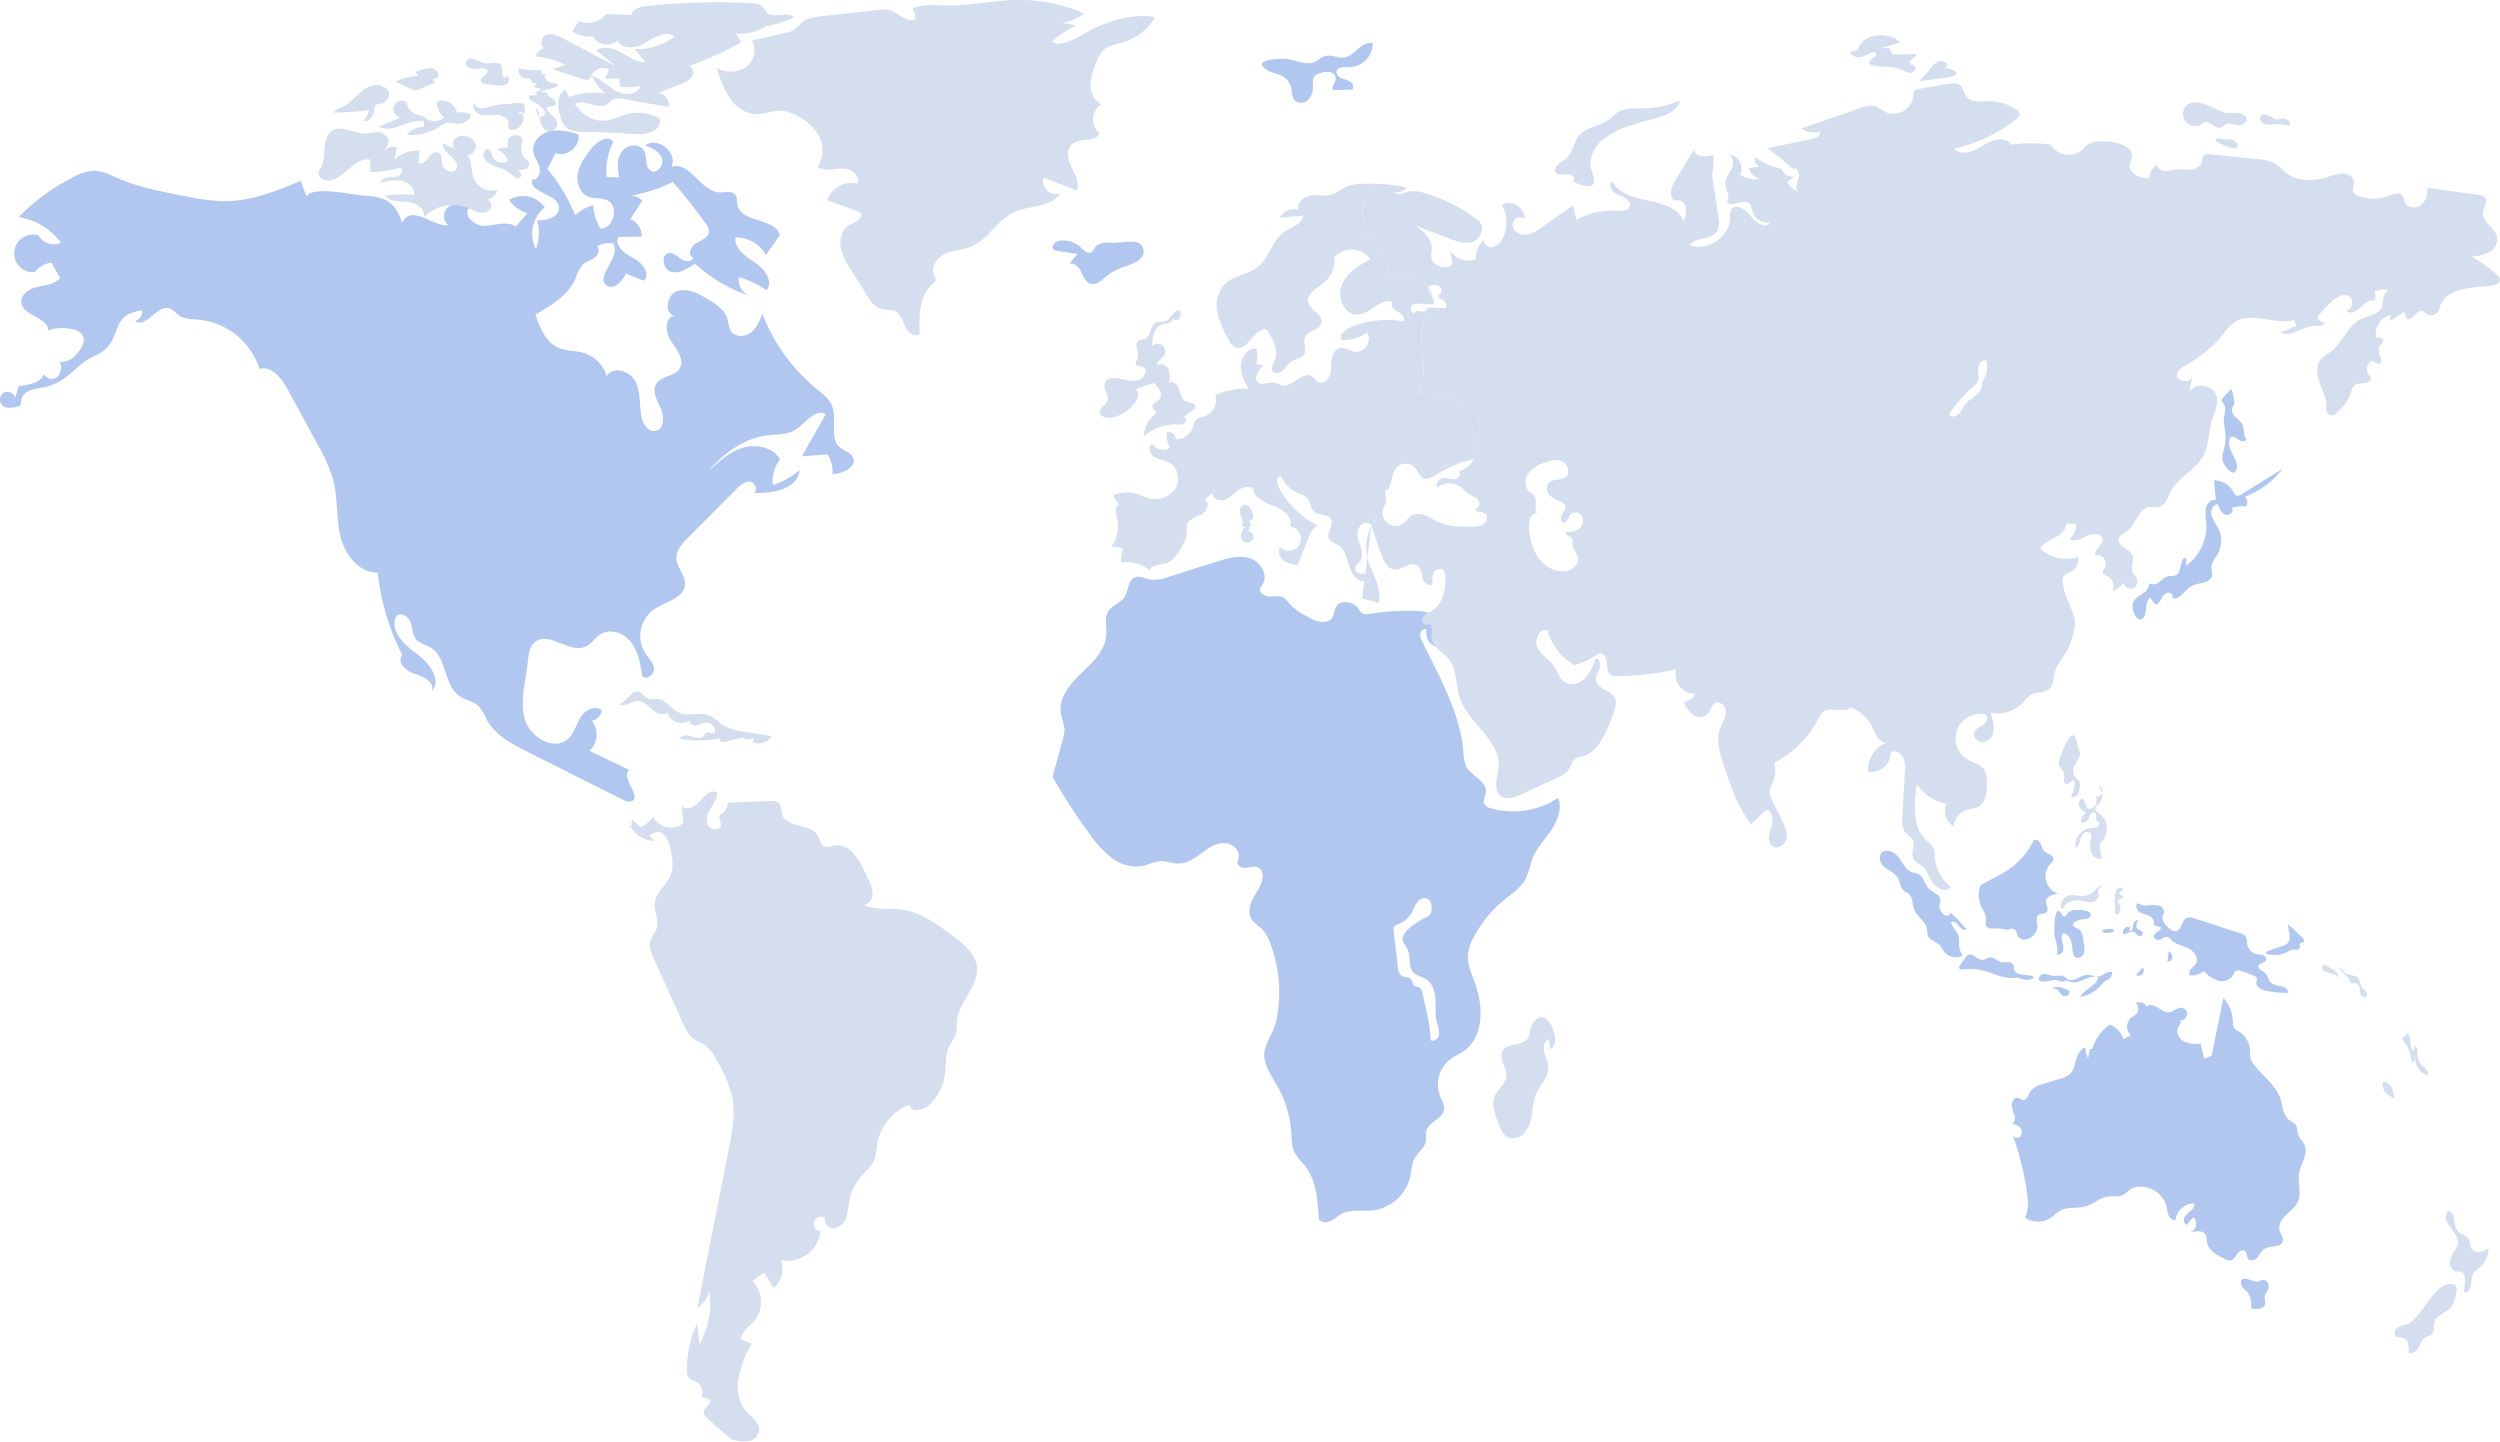 <svg xmlns="http://www.w3.org/2000/svg" width="657.773" height="379.279" viewBox="0 0 657.773 379.279">
  <g id="Group_113" data-name="Group 113" transform="translate(-106.251 -100.004)">
    <path id="Path_914" data-name="Path 914" d="M452.563,276.243a21.316,21.316,0,0,1-17.731,2.741,2.529,2.529,0,0,1-1.689-1.108c-.457-.937.271-2,.4-3.03.377-2.971-3.852-4.252-5.2-6.924a9.111,9.111,0,0,1-.665-3.458c-.823-10.452-6.266-19.87-10.853-29.3a3.649,3.649,0,0,1-.53-2.184c.14-.748,1-1.4,1.668-1.027A3.792,3.792,0,0,0,420.3,236.4c.8-3.041,1.23-7.036-1.495-8.6a6.834,6.834,0,0,0-3.106-.679,59.917,59.917,0,0,0-12.591.7,3.075,3.075,0,0,1-2.059-.132,4.832,4.832,0,0,1-1.187-1.424c-1.021-1.366-3.741-2.107-5.186-.917-1.6,1.323-.38,4.2-3.449,4.6-1.741.226-3.41-.669-4.935-1.536a15.4,15.4,0,0,1-4.492-3.333,6.165,6.165,0,0,0-1.359-1.457c-1.087-.682-2.483-.313-3.764-.327s-2.846-.944-2.5-2.176a3.921,3.921,0,0,1,.606-1.024c1.613-2.473-.523-5.995-3.334-6.889s-5.851,0-8.668.884q-6.332,2-12.671,4a10.387,10.387,0,0,1-4.914.714c-1.41-.258-2.89-1.095-4.18-.467-1.748.85-1.466,3.455-2.522,5.088-1.01,1.561-3.162,2.062-4.2,3.606-1.206,1.787-.488,4.172-.614,6.325-.247,4.148-3.656,7.3-6.656,10.177s-6.043,6.628-5.273,10.713a32.945,32.945,0,0,1,.917,3.71,9.529,9.529,0,0,1-.488,3.114q-1.317,4.822-2.637,9.645a150.062,150.062,0,0,0,9.767,15.077,26.94,26.94,0,0,0,6.039,6.426,10.364,10.364,0,0,0,8.377,1.867,25.176,25.176,0,0,1,3.789-1.143c1.836-.191,3.639.673,5.479.592,2.149-.091,4.015-1.431,5.743-2.714s3.6-2.608,5.753-2.671,4.469,1.8,4.012,3.9a4.032,4.032,0,0,0-.257,1.383c.139,1,1.435,1.344,2.431,1.209s2.066-.505,2.971-.064c1.233.606,1.372,2.345.965,3.658-.553,1.78-1.745,3.281-2.535,4.966s-1.119,3.828.007,5.312a14.8,14.8,0,0,0,2.187,1.884,10.154,10.154,0,0,1,2.5,4.058,35.948,35.948,0,0,1,1.666,20.242c-.617,2.968-2.5,5.388-3.1,8.129-.669,3.093,1.8,6.548,3.243,9.067a29.046,29.046,0,0,1,3.789,12.6c.108,1.759.077,3.6.882,5.169a18.837,18.837,0,0,0,2.462,3.093c3.211,3.917,3.616,9.355,3.881,14.415a2.558,2.558,0,0,0,3.093.414c1.021-.48,1.842-1.3,2.834-1.839,2.49-1.337,5.534-.64,8.341-.958a11.685,11.685,0,0,0,9.913-9.33,15.177,15.177,0,0,1,.812-3.946c.86-1.839,2.929-3.086,3.207-5.1.108-.8-.091-1.627.084-2.414.549-2.484,4.35-3.263,4.677-5.788.16-1.213-.582-2.331-1.052-3.459a8.427,8.427,0,0,1,2.7-9.732c1.095-.8,2.372-1.327,3.488-2.1,5.37-3.726,5.252-11.81,2.988-17.944-.884-2.393-2.02-4.809-1.857-7.355a12.028,12.028,0,0,1,1.565-4.757,31.717,31.717,0,0,1,7.966-9.756c2.131-1.741,4.579-3.308,5.795-5.778a47.971,47.971,0,0,0,1.536-4.8c1.06-2.877,3.275-5.14,5-7.67S453.692,279.092,452.563,276.243Zm-31.319,62.281c-.145,1.052-1.33,2.037-2.238,1.491a41.537,41.537,0,0,0-1.24-8.328q-.434-1.975-.867-3.946a2.22,2.22,0,0,0-.867-1.592c-.393-.212-.9-.177-1.254-.439-.54-.393-.5-1.24-.95-1.737-.586-.648-1.683-.418-2.424-.882a2.966,2.966,0,0,1-1.01-2.3l-1.118-9.519a1.7,1.7,0,0,1,.114-1.084,1.917,1.917,0,0,1,1.035-.634,7.094,7.094,0,0,0,3.838-3.517,12.372,12.372,0,0,1,1-2.031c1.62-2.194,3.79-1.54,3.974.613.258,2.992-.93,2.612-2.6,3.664-1.285.8-3.5,2.159-4.382,3.5-1.333,2.023-.149,2.592.77,4.559.849,1.826.038,4.281,1.375,5.788.865.979,2.316,1.153,3.421,1.854,1.723,1.093,2.361,3.3,2.476,5.339s-.151,4.116.362,6.091A8.247,8.247,0,0,1,421.245,338.524Z" transform="translate(63.649 33.671)" fill="#b1c7ef"/>
    <path id="Path_915" data-name="Path 915" d="M411.315,315.025c-1.095,2,1.144,4.326.962,6.6-.187,2.332-2.8,3.8-3.33,6.074a6.35,6.35,0,0,0,.157,2.858,23.772,23.772,0,0,0,1.863,5.2,5,5,0,0,0,.989,1.471c1.339,1.252,3.65.831,4.95-.461a8.671,8.671,0,0,0,2.074-4.986,21.685,21.685,0,0,1,1.1-5.368c1.05-2.45,3.38-4.518,3.246-7.18-.066-1.33-.761-2.54-1.069-3.834s-.047-2.942,1.167-3.489l.395,2.55c3.449-1.078-.782-12.476-4.528-6.708-1.526,2.348-.016,3.93-3.045,5.144C414.617,313.554,412.3,313.223,411.315,315.025Z" transform="translate(90.296 61.511)" fill="#d4deef"/>
    <path id="Path_916" data-name="Path 916" d="M681.615,168.3a2.014,2.014,0,0,0-.705-.965,33.081,33.081,0,0,0-6.882-4.872,11.728,11.728,0,0,0,4.589-1.034,4.013,4.013,0,0,0,2.316-3.8c-.352-2.68-4.145-4.237-3.759-6.9.182-1.2,1.227-2.419.658-3.5a2.743,2.743,0,0,0-2.192-1.045q-6.575-.886-13.162-1.759a4.939,4.939,0,0,1-1.624,4.542c-1.362,1-3.656.67-4.3-.886a5.823,5.823,0,0,0-.613-1.646c-.784-1-2.362-.421-3.565.045a11.288,11.288,0,0,1-8.109-.012,2.093,2.093,0,0,1-1.249-.976c-.308-.739.2-1.545.249-2.34.069-1.363-1.34-2.419-2.7-2.544a10.438,10.438,0,0,0-3.974.852c-3.781,1.226-8.267,1.385-11.379-1.091a33.52,33.52,0,0,0-2.668-2.283,10.812,10.812,0,0,0-4.759-1.237l-12.7-1.295a1.775,1.775,0,0,0-1.214.17c-.545.4-.454,1.226-.636,1.874a3.265,3.265,0,0,1-3.067,2.01c-1.306.091-2.623-.216-3.917-.068a18.1,18.1,0,0,1-2.873.409c-.977-.057-2.033-.739-2.01-1.7a4.476,4.476,0,0,0-2.067,3.588c-2.464.273-5.565-1.487-5.031-3.917a13.419,13.419,0,0,0,.569-1.818c.328-3.951-9.438-4.826-11.641-3.123-.6.466-1.067,1.091-1.635,1.591a5.51,5.51,0,0,1-8.142-1.579,41.09,41.09,0,0,0-10.426.045c-1.408-2.385-5.065-1.261-7.4.227s-5.747,2.953-7.53.828a41.105,41.105,0,0,0,16.263-7.767c.477-.375,1-.886.886-1.5a1.632,1.632,0,0,0-.784-.965,12.8,12.8,0,0,0-7.552-2.261c-1.953.045-4.27.4-5.508-1.1-.772-.921-.852-2.34-1.794-3.1-.9-.727-2.18-.557-3.316-.364l-7.54,1.363a1.939,1.939,0,0,0-1.091.443,2.4,2.4,0,0,0-.364,1.51,5.271,5.271,0,0,1-7.336,4.111,16.561,16.561,0,0,0-2.7-1.567,6.411,6.411,0,0,0-3.85.488q-7.82,2.709-15.615,5.417a6.027,6.027,0,0,0,4.86.83c.488.874-.783,1.646-1.761,1.852-3.974.828-7.937,1.658-11.913,2.475,2.272,1.727,4.476,3.555,6.587,5.474,1.022-.715,1.988,1.148,1.6,2.34s-1.091,2.668-.182,3.52a5.037,5.037,0,0,1-2.851-2.464c.636-.465,1.249-.943,1.885-1.419a2.985,2.985,0,0,1-3.328-1.976,16.448,16.448,0,0,1-6.984-3.168,2,2,0,0,0,1.136,2.555c-.931.125-1.874.239-2.8.352a3.666,3.666,0,0,0,3.089,2.8,6.447,6.447,0,0,1-5.462-1.147c1.385-2.089-.648-5.405-3.146-5.111,1.431.193,1.67,2.249,1.045,3.543s-1.749,2.476-1.727,3.917c.023,1.772,1.67,3.9.295,5.02,1.67,1.4,4.782-1.147,6.179.512a4.853,4.853,0,0,1,.658,1.885,4.272,4.272,0,0,0,4.668,2.953c-1.148,1.816-3.873.023-5.122-1.726s-4.032-3.488-5.111-1.636a4.015,4.015,0,0,0-.283,2.044c-.069,5.055-6,9.063-10.709,7.235,1.794-2.215,6.006-1.34,7.382-3.828a5.466,5.466,0,0,0,.238-3.417c-.556-3.749-1.1-7.5-1.658-11.243a22.6,22.6,0,0,0,.375-5.247c-1.976.692-5.156.6-5.087-1.488-1.681,2.783-3.362,5.553-5.043,8.336-1.022,1.67-1.794,4.3-.045,5.178a2.327,2.327,0,0,1,2.862,1.739,5.258,5.258,0,0,1-.647,3.645c-2.522-6.972-15.275-3.759-18.591-10.391-1.522.591-.136,2.93,1.4,3.486s3.656,1.545,3.089,3.079c-.432,1.2-2.09,1.2-3.362,1.113a19.132,19.132,0,0,0-10.664,2.407c-.284-1.295-.579-2.577-.863-3.861-2.68,1.9-5.372,3.793-8.051,5.7a9.545,9.545,0,0,1-4.282,2.044c-1.589.16-3.417-.795-3.623-2.374s2.1-2.975,3.124-1.749c.443-2.907-3.533-5.338-5.917-3.611a9.1,9.1,0,0,1,.091,8.915,3.939,3.939,0,0,1-2.579,2.146c-1.147.17-2.464-.818-2.226-1.953a6.551,6.551,0,0,0-2.17,5.178,6.1,6.1,0,0,1-6.643-2.17c.182,1.124.364,2.237.545,3.362-1.7,1.829-5.429.512-5.6-1.987-.045-.739.148-1.466.148-2.2,0-2.521-2.225-4.4-4.247-5.905,3.021,1.146,6.065,2.294,9.085,3.441,1.7.647,3.521,1.306,5.3.965,2.611-.5,4.293-4.008,1.976-5.826a41.565,41.565,0,0,0-14.06-7.176,7.762,7.762,0,0,0-4.474-.3c-1.18.375-2.759,1.124-3.4.069a3.752,3.752,0,0,0,3.259-1.182,44.864,44.864,0,0,0-7.483-1.022c-2.908,2.577-4.883,6.235-4.043,9.915,1.295,5.666,8.654,10.413,5.962,15.558,2.532-.567,5.178-1.124,7.688-.488a6.8,6.8,0,0,1,3.543,2.192.42.42,0,0,1,.012-.17,4.031,4.031,0,0,1,2.328-.295c.761.2,1.385,1.1,1,1.8-.261.488-.941.9-.7,1.4.16.318.579.364.909.466a1.765,1.765,0,0,1,1.022,2.362q-2.01-.119-4.02-.2c-.454.976-1.067,1.907-1.5,2.884-1.8,4.077-.488,8.756-.34,13.207a13.33,13.33,0,0,1-1.591,6.8c.273-.056.545-.113.818-.158,5.053-.863,10.824.421,13.923,4.508s2.055,11.118-2.692,13.037c-1.8.727-3.906.705-5.553,1.737a3.379,3.379,0,0,0-1.4,1.9,31.933,31.933,0,0,1,9.687-4.054,6.115,6.115,0,0,1-4.008,3.316c.579.374.386,1.35-.193,1.726a2.718,2.718,0,0,1-2.01.17,4.681,4.681,0,0,0-2.055-.147,2.078,2.078,0,0,0-1.454,1.953,1.759,1.759,0,0,0,.091.545,5.184,5.184,0,0,1,6.371-.079c.693.556,1.237,1.283,1.976,1.783.818.545,1.885.795,2.51,1.567s.182,2.35-.784,2.146c-.034.488.478.84.954.931a5.424,5.424,0,0,1,1.431.273c1,.522.818,2.135-.057,2.84a5.1,5.1,0,0,1-3.214.771c-2.953.045-6.008.069-8.71-1.135-1.272-.557-2.419-1.385-3.737-1.852a4.089,4.089,0,0,0-3.964.386c-.5.421-.828,1.011-1.3,1.466a3.415,3.415,0,0,1-5.725-3.169,15.828,15.828,0,0,0-3.02,4.225c.647,1.84,1.294,3.7,1.942,5.542.216.6.419,1.193.635,1.784.625,1.8,1.648,3.917,3.543,4.042,2.409.16,4.816-3.111,6.723-.158a3.537,3.537,0,0,1,.477,1.931c-.01,1.34,1.829,3.02,2.818,1.976a5.017,5.017,0,0,1,.227-2.873,1.735,1.735,0,0,1,2.429-.795,2.351,2.351,0,0,1,.66,1.793,16.35,16.35,0,0,1-.126,2.9c-.295,2.283-1.2,4.656-3.134,5.883-1.51.953-3.668,1.635-2.441,3.656.284.443,1.431-.069,1.749.364.715,1,.216,2.055.318,3.237.192,2.509,3.043,3.769,4.6,5.745,2.158,2.725,1.7,6.632,2.771,9.948,2.17,6.78,10.709,11.13,10.233,18.227-.193,2.76-1.545,6.223.727,7.814,1.52,1.056,3.6.306,5.281-.478q4.717-2.179,9.459-4.383a6.5,6.5,0,0,0,3.306-2.52,10.008,10.008,0,0,1,.931-2c.7-.828,1.919-.943,2.953-1.283,2.328-.784,3.884-2.976,5.053-5.144a35.518,35.518,0,0,0,2.953-7.428,4.234,4.234,0,0,0,.182-2.089c-.613-2.51-5.008-2.747-5.235-5.326-.091-1.079.658-2.033,1.01-3.055s-.034-2.532-1.113-2.52a12.832,12.832,0,0,1-2.793,5.291c-1.454,1.409-3.907,2-5.5.761-1.18-.908-1.567-2.486-2.373-3.736-1.226-1.931-3.452-3.1-4.52-5.122s.5-5.429,2.612-4.553a15.029,15.029,0,0,0,7.132,9.119,29.549,29.549,0,0,0,6.144-2.907c.965-.773,2.237.67,2.338,1.9s-.091,2.737.909,3.452a3.05,3.05,0,0,0,1.828.4,67.317,67.317,0,0,0,15.445-1.794,5.109,5.109,0,0,0,4.94,6.427,3.174,3.174,0,0,1-2.919,2.17,8.957,8.957,0,0,0,2.4,3.3,3.022,3.022,0,0,0,3.781.023c.921-.9,1.045-2.567,2.237-3.067,1.385-.579,2.76,1.158,2.646,2.658s-1.056,2.782-1.555,4.2c-1.01,2.9-.068,6.075.863,8.994,1.806,5.633,3.68,11.413,7.37,16.047,1.328-1.249,2.658-2.488,3.986-3.737,1.794.306,1.852,2.885,1.284,4.6-.58,1.737-1.114,4.065.443,5.008,1.4.84,3.271-.512,3.577-2.1s-.421-3.18-1.124-4.646q-1.379-2.81-2.737-5.644a4.094,4.094,0,0,1-.591-2.066,5.167,5.167,0,0,1,.614-1.749,10.116,10.116,0,0,0,.715-5.895,26.48,26.48,0,0,0,11.458-11.356,5.441,5.441,0,0,1,1.419-1.988c2-1.453,5.36.591,7.132-1.147a10.564,10.564,0,0,1,5.712,5.166c.852,1.727,1.648,4.021,3.567,4.168a7.814,7.814,0,0,0-4.713,7.575,5.019,5.019,0,0,0,5.939-5.087c1.158-.658,2.692.147,3.3,1.328a7.454,7.454,0,0,1,.466,3.907c-.227,4.008-.466,8.006-.692,12a5.6,5.6,0,0,0,.544,3.464c.625.931,1.806,1.453,2.237,2.5.648,1.533-.647,3.463.194,4.905.454.761,1.352,1.1,2.044,1.636,1.478,1.135,1.976,3.123,3.045,4.656s3.532,2.532,4.69,1.067a11.129,11.129,0,0,1-4.2-8.085,5.735,5.735,0,0,0-.306-2.113,6.576,6.576,0,0,0-1.806-1.954c-3.862-3.532-3.385-9.63-2.6-14.808a12.069,12.069,0,0,0,7.8,5.02,4.75,4.75,0,0,0,1.874,6,5.058,5.058,0,0,1,3.623-4.429,19.3,19.3,0,0,0,2.567-.6c2.419-1.044,2.68-4.315,2.555-6.939a5.866,5.866,0,0,0-.66-2.975c-.931-1.42-2.816-1.749-4.293-2.59a6.473,6.473,0,0,1,4.452-11.98c.988.431.545,2-.318,2.646s-2.045,1.034-2.442,2.044c-.567,1.385,1.114,2.93,2.579,2.612a3.588,3.588,0,0,0,2.51-3.362,10.54,10.54,0,0,0-1-4.361,9.4,9.4,0,0,0,8.8-2.8,9.065,9.065,0,0,1,1.941-1.907c1.533-.9,3.725-.409,4.986-1.67.965-.966.9-2.51,1.192-3.838.557-2.476,2.464-4.373,3.6-6.632,1.113-2.261,2.225-5.735,1.624-8.235a46.516,46.516,0,0,0-2.022-5.212,17.087,17.087,0,0,1-.954-3.839,2.746,2.746,0,0,1,.136-1.6c.443-.852,1.533-1.056,2.351-1.555a3.442,3.442,0,0,0,1.487-3.7,10.141,10.141,0,0,1-9.925-2.158c.749-1.454,2.419-2.136,3.861-2.907s2.964-2.011,2.9-3.658c.921,0,1.828,0,2.737-.01a4.8,4.8,0,0,1-1.816,3.929c1.249,1.079,3.123.057,4.6-.715s3.917-.773,4.1.874c.171,1.579-2.226,2.646-1.9,4.2a2.3,2.3,0,0,1,2.566,3.191c-.249.409-.647.806-.579,1.284.081.579.761.806,1.272,1.089a3.2,3.2,0,0,1,1.306,4.134c.988-.773,1.976-1.533,2.964-2.306a1.8,1.8,0,0,0,3.508-.828c-.192-.9-1.022-1.522-1.295-2.385-.409-1.306.523-2.759.069-4.054-.353-1.011-1.431-1.545-2.306-2.181S581,237.2,581.52,236.26c.317-.579,1-.818,1.555-1.158,2.782-1.726,3.373-6.644,6.643-6.757a19.075,19.075,0,0,0,1.954.091c1.862-.261,2.51-2.521,3.384-4.191,1.931-3.713,6.428-5.518,8.46-9.186,1.557-2.818,1.375-6.258,2.294-9.359.67-2.248,1.942-4.587,1.158-6.8-.976-2.759-5.439-3.3-7.052-.852.261-1.385.522-2.771.795-4.168-.976,3.146-7.461.308-1.816-2.771a33.358,33.358,0,0,0,9.858-8.164,15.193,15.193,0,0,1,3-3.158c4.439-3,10.55.715,15.751-.591.182.512.352,1.022.534,1.533-1.4.579-2.783,1.17-4.168,1.749,2.931,1.374,6.087-1.885,9.324-1.749.943.034,2.3.045,2.362-.886-.874-.136-2-.614-1.84-1.476a1.588,1.588,0,0,1,.512-.8c.84-.9,1.692-1.783,2.544-2.68,1.419-1.5,3.714-3.089,5.338-1.794a2.221,2.221,0,0,1-.886,3.691c1.01,1.01,2.725.091,3.736-.931s2.318-2.237,3.658-1.715a2.824,2.824,0,0,0,.022-2.419,4.638,4.638,0,0,1,3.577-.375,4,4,0,0,0-1.352,2.409,13.21,13.21,0,0,1-.238,1.794c-.648,2.157-3.532,2.407-5.565,3.4-3.589,1.737-4.838,6.336-8.063,8.664a14.343,14.343,0,0,0-2.351,1.739c-1.419,1.567-1.237,4.008-.579,6.018.682,2.01,1.761,3.941,1.885,6.053a8.133,8.133,0,0,1-.022,1.182,1.5,1.5,0,0,0,2.566,1.192c.239-.249.478-.488.715-.727a12.018,12.018,0,0,0,2.919-3.941c.4-1.089.579-2.419,1.591-2.986a7.486,7.486,0,0,1,2.5-.386c.84-.136,1.737-.988,1.318-1.739a2.542,2.542,0,0,1,.386-4.156c.636.3,1.272.6,1.907.909,1.511-.693-.771-3.168.057-4.611.318-.557,1.079-.9,1.057-1.533-.023-.795-1.148-.931-1.931-.806a5.362,5.362,0,0,1,3.8-6.042c-.045.534-.091,1.079-.136,1.613q1.891-1.192,3.781-2.4c.227.614.443,1.227.66,1.852,1.51.784,2.692-2.658,4.259-2.022a4.117,4.117,0,0,1,.852.682,2.264,2.264,0,0,0,3.452-1.2c1.169-5.383,7.71-5.632,13.2-6.087C680.151,170.109,681.91,169.552,681.615,168.3Zm-242.166,65.72a4.2,4.2,0,0,1-3.475.863c-.295.249-.079.761.249.965a5.506,5.506,0,0,1,1.023.534c.51.49.306,1.33.386,2.022.148,1.136,1.113,2,1.374,3.1.466,1.988-1.68,3.816-3.725,3.828-4.269.034-7.267-3.43-8.37-7.156-.636-2.123-1.85-7.9,1.42-8.233-.988-1.295.045-2.725-.569-4.111-.34-.749-1.18-1.113-1.749-1.715a3.733,3.733,0,0,1,0-4.587,8.641,8.641,0,0,1,4.055-2.749c1.51-.591,3.214-1.045,4.7-.431s2.4,2.737,1.283,3.906c-1.2,1.261-3.668.535-4.769,1.9a2.458,2.458,0,0,0,.238,3.01,6.623,6.623,0,0,0,2.76,1.7,2.277,2.277,0,0,1,1.408,1.045c.352.828-.364,1.668-.818,2.441s-.352,2.146.545,2.146c.875-.012,1.011-1.249,1.5-1.976a1.973,1.973,0,0,1,3.123.17A2.692,2.692,0,0,1,439.449,234.023Zm106.6-39.713a7.251,7.251,0,0,0-.556,1.158c-.136.454-.136.943-.251,1.4-.34,1.362-1.6,2.249-2.737,3.077A6.7,6.7,0,0,0,540.453,202c-.192.352-.328.739-.545,1.091-1.123,1.9-4.5,2.283-2.372-.364a47.358,47.358,0,0,1,4.882-5.5,7.114,7.114,0,0,0,1.613-1.533c.614-1.045.273-2.351.318-3.555s.954-2.646,2.113-2.3A6.171,6.171,0,0,1,546.052,194.31ZM400.837,173.346a2.118,2.118,0,0,1,0,.386,5.329,5.329,0,0,1-.283,1.34,3.382,3.382,0,0,0,.488,0A1.853,1.853,0,0,0,400.837,173.346Zm-8.869,28.812a6.116,6.116,0,0,0,4.838-3.4C394.762,199.249,392.752,200.249,391.967,202.157Z" transform="translate(82.376 5.03)" fill="#d4deef"/>
    <path id="Path_917" data-name="Path 917" d="M424.011,210.076c-1.8.727-3.906.705-5.553,1.737a3.379,3.379,0,0,0-1.4,1.9c-.271.148-.544.306-.817.454-4.792,2.725-3-3.271-7.484-3.237-4.373.034-3.112,7.359-5.065,6.711-.5,1.113.318,2.442-.034,3.612a8.8,8.8,0,0,1-.557,1.146,2.967,2.967,0,0,0-.239.749,15.828,15.828,0,0,0-3.02,4.225c-.057-.17-.114-.33-.17-.5-1.069-1.056-3.021.069-3.362,1.522s.295,2.942.726,4.373.58,3.18-.488,4.235c-.556.557-1.465.943-.658,2.215a1.371,1.371,0,0,0,1.4.567c1.158-.17,2.146,1.976,1.01,2.044-2.089.251-3.623-1.941-4.281-3.951s-1.1-4.328-2.862-5.486c-.863-.567-2.033-.84-2.453-1.783-.705-1.579,1.34-3.43.589-4.986-.737-1.522-3.214-.965-4.5-2.089-1.079-.966-.931-2.816-1.976-3.8a5.511,5.511,0,0,0-1.954-.966,8.7,8.7,0,0,1-4.838-4.678c-1.237.227-1.056,2.067-.465,3.18A23.772,23.772,0,0,0,385.75,227.2c-1.4.7-2.089,2.294-2.657,3.759q-1.313,3.27-2.6,6.563a7.6,7.6,0,0,1-3.747-1.146c-1.057-.795-1.624-2.419-.841-3.475a3.184,3.184,0,1,0,2.6-5.44c.841-2.385-1.84-4.474-4.2-5.372s-5.257-2.033-5.542-4.543c-1.079-.965-2.816-.477-3.986.364s-2.146,2.022-3.521,2.488-3.3-.318-3.225-1.761c-.7.613-1.407,1.215-2.111,1.828,1.6.454.692,3.021-.784,3.782s-3.486,1.226-3.85,2.85a9.947,9.947,0,0,0,.034,2.01,6.831,6.831,0,0,1-.953,2.907c-1.159,2.261-2.646,4.782-5.146,5.247-1.465.273-3.7.432-3.5,1.9a9.771,9.771,0,0,0-7.836-2.249c.17-1.294.34-2.589.5-3.872-.953-.148-1.919-.284-2.873-.421a8.941,8.941,0,0,0,1.42-7.211c-.33-1.374-.727-3.3.6-3.793a5.085,5.085,0,0,1-1.5-2.419,8.926,8.926,0,0,1,6.371-.273c.9.295,1.748.738,2.657,1.01a6.476,6.476,0,0,0,7.132-2.316c1.476-2.237.863-5.713-1.488-7-1.237-.67-2.737-.727-3.952-1.453-1.192-.727-1.816-2.727-.613-3.442a3.565,3.565,0,0,0,4.759.988,6.689,6.689,0,0,1-.875-4.008,1.821,1.821,0,0,1,2.385,1.783,4.754,4.754,0,0,0,4.486-3.146,5.6,5.6,0,0,1,.761-1.862c.591-.693,1.613-.795,2.464-1.113a4.6,4.6,0,0,0,2.668-5.508,18.463,18.463,0,0,1,8.756-1.658c-1.056-1.954-2.146-4.032-2.044-6.258s1.907-4.508,4.111-4.3a7.62,7.62,0,0,1-.045,3.976c.647.147,1.283.283,1.931.431-1.4,1.158-2.816,3.4-1.363,4.486,1.158.863,2.816-.251,4.237.045.647.136,1.2.567,1.84.715,2.872.715,5.655-4.009,8.085-2.316.818.567,1.147,1.726,2.544,1.555a2.469,2.469,0,0,0,1.818-1.272c.806-1.4.544-3.01.7-4.553.136-1.34.783-2.828,2.089-3.18,1.431-.386,2.806.795,4.282.954,2.486.283,4.441-3.134,2.929-5.134a9.78,9.78,0,0,1-6.678,1.964c-.7-1.226.761-2.555,2.045-3.134a24.427,24.427,0,0,1,14.184-1.7c.852-.795-.375-2.044-1.419-2.544s-2.2-1.828-1.306-2.555c-3.134-1.261-5.883,3.134-9.267,3.294-3.464.17-5.474-4.464-4.191-7.689s4.509-5.178,7.519-6.9a6.077,6.077,0,0,0-9.46-.454,7.5,7.5,0,0,1-2.5,6.451c-1.874,1.613-4.929,3.089-4.293,5.484.557,2.1,3.907,3.112,3.452,5.247-.409,1.964-3.623,1.988-4.383,3.838-.545,1.352.512,3.01-.136,4.316s-2.532,1.363-3.713,2.249a28.594,28.594,0,0,0-2,2.237c-.751.67-2.1.931-2.646.079s.17-1.874.556-2.794c1.182-2.714-.522-5.735-2.168-8.2-3.339-.273-5.065,6.042-8.166,4.757a4.143,4.143,0,0,1-1.828-2.089,24.7,24.7,0,0,1-2.93-7.132,8.378,8.378,0,0,1,1.772-7.245c2.373-2.476,6.36-2.624,8.994-4.8,2.953-2.441,3.668-6.972,6.836-9.119,1.9-1.284,4.8-1.976,5.031-4.259l-6.269.51a4.459,4.459,0,0,1,5.1-2.055c-.783-1.68,1.158-3.486,3.01-3.747s3.793.284,5.575-.249c1.454-.444,2.612-1.522,4.009-2.124a11.081,11.081,0,0,1,3.862-.715c1.476-.069,2.964-.069,4.441,0-2.908,2.577-4.883,6.235-4.043,9.915,1.295,5.666,8.654,10.413,5.962,15.558,2.532-.567,5.178-1.124,7.688-.488a6.8,6.8,0,0,1,3.543,2.192c-.125.988.682,1.919,1.146,2.84a2.118,2.118,0,0,1,0,.386,5.329,5.329,0,0,1-.283,1.34c-2.181-.079-7.3-1.135-4.85,2.442,1.091-1.295,1.6-.466,2.862-.6.522-.056,1.01-.6.818-1.089.283.01.567.022.852.045-.454.976-1.067,1.907-1.5,2.884-1.8,4.077-.488,8.756-.34,13.207a13.33,13.33,0,0,1-1.591,6.8c.273-.056.545-.113.818-.158,5.053-.863,10.824.421,13.923,4.508S428.758,208.157,424.011,210.076Z" transform="translate(67.22 11.102)" fill="#d4deef"/>
    <path id="Path_918" data-name="Path 918" d="M330.342,182.9c-.009,1.258,1.2,2.394.87,3.607s-2.029,1.742-2.1,2.984c-.081,1.387,1.85,1.887,3.211,1.61a10.035,10.035,0,0,0,6.245-4.172c.7-1.041.978-2.827-.209-3.242l4.872-1.71c1.275,1.087,2.647,2.919,1.594,4.222-.678.841-2.276,1.424-1.794,2.392.2.395.718.592.81,1.024.1.456-.336.828-.693,1.128a6.79,6.79,0,0,0-2.387,5.308,12.091,12.091,0,0,1,8.623-3.159,3.018,3.018,0,0,0,2.118-.37c.562-.474.313-1.7-.412-1.578l2.637-1.894a1.354,1.354,0,0,0,.5-.519c.227-.526-.283-1.1-.826-1.283a15.387,15.387,0,0,1-1.664-.4c-1.147-.538-1.34-2.037-1.735-3.24s-1.8-2.422-2.777-1.61a5.93,5.93,0,0,0,.027-3.485c-.456-1.089-1.911-1.831-2.86-1.128-.549-.814.723-1.567,1.391-2.288a2.17,2.17,0,0,0-.044-2.9,2.1,2.1,0,0,0-2.881.018c.1-2.224.573-4.964,2.694-5.643.584-.186,1.218-.174,1.8-.373s1.134-.728,1.037-1.333c.1.708,1.245.745,1.67.169a2.772,2.772,0,0,0,.227-2.075c-1.653-.474-2.367,2.31-4,2.836-.753.242-1.614-.045-2.344.26-1.728.723-1.263,3.939-3.068,4.441a9.785,9.785,0,0,0-1.306.213c-.822.353-.913,1.489-.713,2.362a4.127,4.127,0,0,1,.175,2.623c-.208.445-.634.888-.462,1.348.227.608,1.122.444,1.733.661,1.54.547.7,2.357-.1,3.071-1,.895-2.685.661-3.863.5C334.564,181.02,330.364,179.474,330.342,182.9Z" transform="translate(66.502 18.77)" fill="#d4deef"/>
    <path id="Path_919" data-name="Path 919" d="M360.481,207.272l-.628-.522a1.618,1.618,0,0,0,1.124-1.5,3.13,3.13,0,0,0-.623-1.875c-.452-.667-1.231-1.293-1.993-1.03-.967.332-.983,1.7-.658,2.676s.783,2.1.193,2.94a1.109,1.109,0,0,1,1.024.295c-1.407.9-1.739,3.776.341,3.943a1.506,1.506,0,1,0,.384-2.982C359.687,209.085,360.5,207.29,360.481,207.272Z" transform="translate(74.979 30.52)" fill="#d4deef"/>
    <path id="Path_920" data-name="Path 920" d="M541.932,231.939c.114-1.121.232-2.427,1.179-3.037a3.816,3.816,0,0,0,1.589,1.871,4.361,4.361,0,0,0,1.374-1.731,2.585,2.585,0,0,1,1.627-1.427c.737-.121,1.566.7,1.178,1.339,1.923.76,3.2-2.042,4.985-3.088a11.8,11.8,0,0,1,3.141-.861c1.057-.27,2.172-.944,2.322-2.024a11.366,11.366,0,0,0-.2-1.894c-.044-1.361,1-2.471,1.667-3.656a7.332,7.332,0,0,0,.139-6.835,15.758,15.758,0,0,1-1.781-3.408c-.291-1.253.436-2.889,1.723-2.871.356,1.095.834,2.322,1.909,2.731s2.516-.958,1.739-1.806a10.365,10.365,0,0,1,3.726-.325,2.063,2.063,0,0,0-.282-2.571,22.425,22.425,0,0,0,9.944-7.361l-10.788,6.7a1.664,1.664,0,0,1-1.4.36c-.427-.162-.634-.631-.848-1.033a5.737,5.737,0,0,0-5.062-2.972q.249,2.579.5,5.157c-1.224-.223-2.335.928-2.618,2.141a11.958,11.958,0,0,0,.1,3.715,13.023,13.023,0,0,1-5.252,11.408q-.021-1.056-.042-2.114c-1.875.274-1.017,3.772-2.7,4.633a4.4,4.4,0,0,1-1.567.252c-2.642.278-2.6,3-5.458,1.913-.283,3.469-4.692,2.858-4.374,6.351C538.662,234.448,541.443,236.7,541.932,231.939Z" transform="translate(128.951 28.343)" fill="#b1c7ef"/>
    <path id="Path_921" data-name="Path 921" d="M559.717,181.86a2.276,2.276,0,0,1,.055.761c-.075.484-.449.87-.586,1.341a2.413,2.413,0,0,0,.906,2.254,7.871,7.871,0,0,1,1.751,1.842c.658,1.265.19,3,1.132,4.065-.293.728-1.4.508-2.035.051s-1.424-1.053-2.114-.679c-.813,1.171-.362,2.783.279,4.054s1.474,2.57,1.345,3.989c-.06.667-.566,1.439-1.218,1.283a1.461,1.461,0,0,1-.635-.425,5.55,5.55,0,0,1-1.97-3,6.932,6.932,0,0,1,.409-2.612,13.507,13.507,0,0,0,.257-5.444,12.254,12.254,0,0,1-.284-2.333c.053-1.454.821-3.071-.027-4.255-.265-.369-.692-.78-.492-1.189a17.714,17.714,0,0,1,2.542-2.723A16.472,16.472,0,0,1,559.717,181.86Z" transform="translate(134.341 23.526)" fill="#b1c7ef"/>
    <path id="Path_922" data-name="Path 922" d="M488.643,276.895c1.188.875,2.668,1.5,3.363,2.8.536,1,.536,2.314,1.362,3.1.443.419,1.06.617,1.507,1.03,1.05.967.818,2.664,1.323,4,.718,1.892,2.923,3.015,3.341,4.994a9.131,9.131,0,0,0,.354,2.033c.561,1.195,2.171,1.448,3.071,2.414a15.694,15.694,0,0,1,1.069,1.627,3.942,3.942,0,0,0,4.916,1.113,5.7,5.7,0,0,1-.919-2.966,11.12,11.12,0,0,0-.045-1.85c-.286-1.467-1.685-2.5-2.072-3.942.656-.482,1.517.226,2.006.876s1.311,1.383,2,.941a28.485,28.485,0,0,0-4.241-4.451c.123.593-.674,1.032-1.243.825a2.6,2.6,0,0,1-1.209-1.3,2.282,2.282,0,0,1-.413-1.279c.035-.379.257-.718.325-1.092a2.2,2.2,0,0,0-1.067-2,15.017,15.017,0,0,1-1.967-1.358c-1.121-1.132-1.31-3.1-2.71-3.856-.669-.362-1.485-.358-2.163-.7-2.11-1.076-2.514-4.2-4.924-5.159C486.881,271.321,486.159,275.064,488.643,276.895Z" transform="translate(113.669 51.442)" fill="#b1c7ef"/>
    <path id="Path_923" data-name="Path 923" d="M504.944,294.236l-1.5,2.1a.893.893,0,0,0-.221.5c0,.521.748.6,1.265.526a13.318,13.318,0,0,1,4.9.243c2.7.648,5.272,2.15,8.044,1.976a5.923,5.923,0,0,1,1.259-.029,9.736,9.736,0,0,1,1.3.408,3.668,3.668,0,0,0,3.02-.447c-.745-.721-1.912-.667-2.947-.744s-2.263-.551-2.388-1.579a6.482,6.482,0,0,0-.047-.841,1.469,1.469,0,0,0-1.411-.9,13.928,13.928,0,0,1-1.789-.013c-.992-.19-1.749-1.108-2.733-1.244s-1.432.618-2.235.657C507.8,294.93,506.491,292.076,504.944,294.236Z" transform="translate(118.459 57.719)" fill="#b1c7ef"/>
    <path id="Path_924" data-name="Path 924" d="M523.577,299.066c.87.017,1.722.7,2.538.4a2.407,2.407,0,0,1,.613-.232,1.587,1.587,0,0,1,.767.252c2.388,1.1,5.131-2.045,7.583-1.088-.571,2.324-3.645,3.058-4.853,5.124a9.1,9.1,0,0,0,5.443-2.944,6.177,6.177,0,0,1,1.211-1.209c.278-.177.591-.291.866-.47a2.217,2.217,0,0,0,.98-1.972,4.062,4.062,0,0,0-2.049.5,5.7,5.7,0,0,1-1.4.723c-.857.195-1.706-.3-2.576-.422-1.837-.26-3.6,1.653-5.278,1.336-.656-.123-1-.867-1.837-1.078-.678-.17-1.757.121-2.524.012-.857-.122-2.621-.991-3.268-.079C517.889,300.614,523.106,299.056,523.577,299.066Z" transform="translate(123.281 58.764)" fill="#b1c7ef"/>
    <path id="Path_925" data-name="Path 925" d="M522.29,300.7c.369-.412,1.075-.153,1.439.262s.592.966,1.062,1.257a1.318,1.318,0,0,0,1.541-.145.827.827,0,0,0,.269-.88,1.192,1.192,0,0,0-.784-.557l-.913-.322a3.607,3.607,0,0,0-1.652-.3,1.234,1.234,0,0,0-1.123,1.075" transform="translate(124.102 59.679)" fill="#b1c7ef"/>
    <path id="Path_926" data-name="Path 926" d="M511.83,293.468c-1,.106-2.319.195-2.707-.737-.23-.548.03-1.167.044-1.762a5.861,5.861,0,0,0-1.053-2.692,8.055,8.055,0,0,1-.8-4.97,2.19,2.19,0,0,1,.483-1.182,2.522,2.522,0,0,1,.68-.46l2.8-1.471a39.384,39.384,0,0,0,3.6-2.055,19.708,19.708,0,0,0,6.723-7.707c.523-.556,1.493-.034,1.842.645a7.564,7.564,0,0,0,.975,2.054c.826.831,2.629,1.015,2.492,2.177a2.192,2.192,0,0,1-.763,1.128,4.839,4.839,0,0,0,2,7.931c-1.413.136-3.233.688-3.238,2.107,0,.895.791,1.837.3,2.585-.51.779-1.875.414-2.48,1.123-.486.569-.183,1.422-.081,2.163a3.736,3.736,0,0,1-3.027,4.051,2.025,2.025,0,0,1-2.083-.776c-.205-.358-.239-.791-.408-1.167-.679-1.519-1.694-.606-2.694-.621A16.6,16.6,0,0,0,511.83,293.468Z" transform="translate(119.651 50.787)" fill="#b1c7ef"/>
    <path id="Path_927" data-name="Path 927" d="M534.414,279.867l.5-.165a1.056,1.056,0,0,0-1.175.084,5.668,5.668,0,0,0-.871.918,4.808,4.808,0,0,1-3.939,1.553,9.966,9.966,0,0,0-2.734-.256,3.194,3.194,0,0,0-2.275,2.284c-.166.544-.008,1.372.558,1.327a3.282,3.282,0,0,1,2.172-1.994,6.347,6.347,0,0,1,3.032-.077,7.85,7.85,0,0,0,2.379.26,1.878,1.878,0,0,0,1.7-1.444c.069-.576-.24-1.2.007-1.722.214-.457.822-.863.584-1.307C534.089,279.377,534.674,279.817,534.414,279.867Z" transform="translate(124.617 53.512)" fill="#d4deef"/>
    <path id="Path_928" data-name="Path 928" d="M522.6,291.2c.365,1.642,1.134,3.359.538,4.933a1.35,1.35,0,0,0,1.676-.949,3.982,3.982,0,0,0-.123-2.144,3.784,3.784,0,0,1-.09-2.141.513.513,0,0,1,.318-.361.506.506,0,0,1,.244.023,2.888,2.888,0,0,1,1.789,1.994,16.451,16.451,0,0,1,.428,2.755,2.093,2.093,0,0,0,.721,1.526c.795.531,1.926-.18,2.224-1.088a6.41,6.41,0,0,0-.071-2.84c-.178-1.315-.275-2.9-1.44-3.538-.479-.262-1.146-.38-1.3-.9-.186-.627.56-1.113,1.188-1.3a10.817,10.817,0,0,1,1.748-.362c.7-.087,1.619-.287,1.689-.993.074-.735-.853-1.1-1.581-1.224a8.97,8.97,0,0,0-2.649-.184,3.04,3.04,0,0,0-2.232,1.289.909.909,0,0,1-.365.415.592.592,0,0,1-.662-.3,7.754,7.754,0,0,0-.383-.691C522.369,282.762,522.461,290.559,522.6,291.2Z" transform="translate(124.223 55.014)" fill="#b1c7ef"/>
    <path id="Path_929" data-name="Path 929" d="M535.553,288.4a5.889,5.889,0,0,0-2.951.068c-.173.049-.374.145-.383.325s.208.305.393.356a3.908,3.908,0,0,0,2.78-.29.719.719,0,0,0-.98-.384" transform="translate(127.113 56.171)" fill="#b1c7ef"/>
    <path id="Path_930" data-name="Path 930" d="M538.454,288.414a1.394,1.394,0,0,0-1.967,1.659c.967.244,1.948-.9,2.872-.521.606.248.914,1.082,1.567,1.117a.764.764,0,0,0,.6-1.184c-.3-.362-.87-.358-1.232-.66-.66-.545-.252-1.6.2-2.333-.738-.16-1.287.7-1.384,1.452a2.846,2.846,0,0,1-.2.967.676.676,0,0,1-.818.376" transform="translate(128.368 55.644)" fill="#b1c7ef"/>
    <path id="Path_931" data-name="Path 931" d="M534.828,285.816a1.592,1.592,0,0,0,.105.791.554.554,0,0,0,.666.3.81.81,0,0,0,.357-.473,2.381,2.381,0,0,0,.219-1.888,8.281,8.281,0,0,1-.448-.757c-.288-.826.713-1.276,1.357-1.211-.152-1.047-1.041-.306-1.044-1.443,0-.173,1.962-.923.33-1.2C534.24,279.584,534.88,284.431,534.828,285.816Z" transform="translate(127.876 53.689)" fill="#d4deef"/>
    <path id="Path_932" data-name="Path 932" d="M542.352,283.592a4.008,4.008,0,0,1-2.834-.567c-.73.608-.252,1.87.552,2.375s1.806.592,2.64,1.047,1.459,1.6.854,2.335l2,.521c.154.627-.557,1.078-1.1,1.435s-.975,1.233-.415,1.554c.26.557,1.091.466,1.631.171s1.118-.718,1.7-.538a2.437,2.437,0,0,1,.921.745c1.18,1.2,2.979,1.491,4.491,2.231s2.879,2.535,2.061,4.006a8.993,8.993,0,0,1-1.289,1.4,1.488,1.488,0,0,0-.336,1.74,5.456,5.456,0,0,0,3.729-1.166,7.825,7.825,0,0,0,3.868,2.549,3.491,3.491,0,0,0,3.965-1.746,1.923,1.923,0,0,1,.438-.812,1.393,1.393,0,0,1,1.254-.066,24.709,24.709,0,0,1,3.763,1.4,1.118,1.118,0,0,1,.588.467c.158.335-.035.719-.087,1.086-.192,1.359,1.488,2.144,2.84,2.383a32.77,32.77,0,0,0,5.553.5c.062-.934-.945-1.571-1.858-1.776a5.537,5.537,0,0,1-2.632-.861c-.817-.738-.893-2.075-1.752-2.766-.644-.518-1.779-.861-1.6-1.668.187-.866,1.707-.752,2-1.588.18-.517-.27-1.065-.782-1.258a9.53,9.53,0,0,0-1.618-.261,3.3,3.3,0,0,1-2.589-2.821,4.981,4.981,0,0,0-.192-1.535,2.846,2.846,0,0,0-1.892-1.27L554.316,287a2.8,2.8,0,0,0-1.757-.17c-1.523.534-1.418,3.273-3.007,3.563-.825.149-1.553-.509-2.132-1.115a4.529,4.529,0,0,1-1.457-2.316c-.049-.6.56-1.119.5-1.645C546.244,283.287,543.918,283.473,542.352,283.592Z" transform="translate(129.183 54.615)" fill="#b1c7ef"/>
    <path id="Path_933" data-name="Path 933" d="M565.4,294.823a.863.863,0,0,0,.526.306,7.011,7.011,0,0,0,5.005-.515,4.5,4.5,0,0,1,1.522-.628c.36-.038.725.039,1.084,0a.874.874,0,0,0,.815-.6c.066-.348-.188-.752.018-1.04.215-.3.745-.186.984-.47.266-.318-.052-.78-.353-1.065-1.224-1.157-2.415-2.406-3.726-3.455-.117,1.653,1.089,3.559-.2,4.976C570.325,293.156,565.013,294.213,565.4,294.823Z" transform="translate(137.009 55.908)" fill="#b1c7ef"/>
    <path id="Path_934" data-name="Path 934" d="M578.257,297.565c.6.2,1.24.29,1.828.526a2.133,2.133,0,0,1,1.328,1.272c0-.029-.007-.056-.009-.083-.209-1.626-1.862-2.641-3.327-3.407a1.1,1.1,0,0,1-.5-.4C577.515,295.349,575.553,296.671,578.257,297.565Z" transform="translate(140.426 58.326)" fill="#d4deef"/>
    <path id="Path_935" data-name="Path 935" d="M591.852,321.923a4.266,4.266,0,0,0-.831-1.875,2.111,2.111,0,0,0-1.822-.789c-.587,1.288.432,2.759,1.6,3.558a11.059,11.059,0,0,0,2.684,1.24C592.314,324.253,592.048,322.815,591.852,321.923Z" transform="translate(144.065 65.423)" fill="#d4deef"/>
    <path id="Path_936" data-name="Path 936" d="M594.495,313.129a18.825,18.825,0,0,1,1.165,4.108,1.352,1.352,0,0,0,.358-1.948c.466.417.473,1.126.579,1.741a4.408,4.408,0,0,0,3.147,3.429,1.4,1.4,0,0,0-.3-1.48,13.715,13.715,0,0,0-1.191-1.067,3.951,3.951,0,0,1-1.213-2.68c-.036-.9.129-2.053-.664-2.49l-.412,1.174c-.228-.023-.378-.248-.466-.458-.549-1.313.007-3.193-1.233-4.146a1.633,1.633,0,0,1-1.2,1.263C593.056,311.517,594.125,312.232,594.495,313.129Z" transform="translate(145.27 62.459)" fill="#d4deef"/>
    <path id="Path_937" data-name="Path 937" d="M582.4,297.833c.909.386,2.075.241,2.762.95s.531,1.881,1.106,2.666c.27.37.678.617.974.966a1.015,1.015,0,0,1,.157,1.253c-.371.436-1.143.166-1.427-.33a4.365,4.365,0,0,1-.328-1.671,1.569,1.569,0,0,0-.856-1.383c-.522-.177-1.214.1-1.579-.314a1.547,1.547,0,0,1-.235-.5c-.527-1.4-2.314-2.088-2.625-3.5C581.058,296.518,581.49,297.446,582.4,297.833Z" transform="translate(141.474 58.478)" fill="#d4deef"/>
    <path id="Path_938" data-name="Path 938" d="M541.56,295.606a16.23,16.23,0,0,0-2.457,2.609,1.4,1.4,0,0,0,1.794-2.026" transform="translate(129.167 58.369)" fill="#b1c7ef"/>
    <path id="Path_939" data-name="Path 939" d="M545.7,292.7a2.283,2.283,0,0,1,1.039,1.648c.018.671-.644,1.357-1.282,1.145q.187-1.441.373-2.885" transform="translate(131.063 57.474)" fill="#b1c7ef"/>
    <path id="Path_940" data-name="Path 940" d="M549.332,304.43a2.047,2.047,0,0,0-2.8-.827,2.024,2.024,0,0,1,.158,2.836,10.832,10.832,0,0,1-1.324.941,3.167,3.167,0,0,0-.118,4.7l-1.976,1.026a5.828,5.828,0,0,0-3.456-3.863,10.68,10.68,0,0,0-4.629,6.352l-.792.138-.365,2.307a3.547,3.547,0,0,1-.635-2.771c-1.372.271-2.146,1.732-2.524,3.081s-.6,2.838-1.594,3.825a6.373,6.373,0,0,1-2.731,1.349q-2.255.693-4.513,1.384a5.394,5.394,0,0,0-3.26,1.957c-.543.9-.891,2.341-1.935,2.215-.441-.053-.785-.417-1.215-.525-.887-.223-1.68.754-1.718,1.668a9.052,9.052,0,0,0,.63,2.657,2.419,2.419,0,0,1-.5,2.538,2.9,2.9,0,0,1,2.189,1.053,1.744,1.744,0,0,1-.146,2.279,1.256,1.256,0,0,1-1.984-.592,74.318,74.318,0,0,1,3.85,15.438c.3,2.15.471,4.469-.573,6.374a5.9,5.9,0,0,0,6.409.347c1.093-.652,1.957-1.657,3.1-2.215,1.992-.972,4.407-.409,6.53-1.052,1.944-.588,3.524-2.154,5.525-2.506,1.509-.266,3.189.171,4.511-.6.623-.366,1.08-.963,1.682-1.366a4.584,4.584,0,0,1,2.3-.68,7.111,7.111,0,0,1,7.218,5.157,14.622,14.622,0,0,0,.522,2.347,1.959,1.959,0,0,0,1.809,1.34,5.038,5.038,0,0,1,4.991-4.457,2.446,2.446,0,0,1-1.049,2.04,5.365,5.365,0,0,0-1.614,1.736c-.313.735.038,1.813.834,1.871a6.533,6.533,0,0,1,1.627-1.99,2.455,2.455,0,0,1-.96,3.991c1.555-.46,3.759-.615,4.28.922a6.026,6.026,0,0,1,.144,1.363c.228,2.373,2.711,3.761,4.885,4.741a2.5,2.5,0,0,0,1.393.322c.823-.139,1.262-1.009,1.74-1.692s1.458-1.28,2.085-.73c.543.475.318,1.413.748,1.992.582.784,1.88.365,2.518-.375s1.015-1.732,1.841-2.253c1.537-.97,4.325-.213,4.779-1.972.247-.957-.558-1.839-.821-2.792-.41-1.489.552-3.008,1.657-4.089s2.437-2.011,3.092-3.41c1.095-2.338-.053-5.118.387-7.662s2.464-5.092,1.4-7.457c-.415-.928-1.259-1.626-1.609-2.58-.336-.922-.2-2.041-.825-2.8a7.42,7.42,0,0,0-1.524-1.062c-1.675-1.208-1.72-3.62-2.36-5.583-1.166-3.577-4.521-5.9-6.841-8.863a5.24,5.24,0,0,1-1.015-1.8,12.706,12.706,0,0,1-.18-2.41,6.138,6.138,0,0,0-3.049-4.777,3.247,3.247,0,0,1-1.047-.734,2.961,2.961,0,0,1-.373-1.757,9.9,9.9,0,0,0-2.521-6.258q-1.527,7.555-3.053,15.108a4,4,0,0,1-2.049.795q-.44-1.93-.882-3.859a8.633,8.633,0,0,1-4.281-.508c-1.3-.641-2.258-2.241-1.675-3.572.318-.727,1.04-1.536.565-2.172,1.3.488,2.435-1.622,1.483-2.633-1.5-1.591-3.137.715-4.681.632C553.108,305.9,551.393,303.217,549.332,304.43Z" transform="translate(121.647 60.34)" fill="#b1c7ef"/>
    <line id="Line_7" data-name="Line 7" y1="0.331" x2="0.497" transform="translate(695.102 382.336)" fill="#d4deef"/>
    <path id="Path_941" data-name="Path 941" d="M563.062,365.982c-.01.373-.021.827.3,1.018a.946.946,0,0,0,.434.1c1.093.074,2.475-.07,2.849-1.1.3-.827-.269-1.787.038-2.612a3.854,3.854,0,0,1,.449-.743,2.585,2.585,0,0,0,.438-2.063,1.512,1.512,0,0,0-1.622-1.133c-.391.075-.721.336-1.1.438-1.232.325-4.768-2.312-4.463.643.1.928,1.375,1.656,1.848,2.411A5.482,5.482,0,0,1,563.062,365.982Z" transform="translate(135.51 77.319)" fill="#b1c7ef"/>
    <path id="Path_942" data-name="Path 942" d="M594.571,370.84a7.83,7.83,0,0,0-2.407.914c-.687.525-1,1.683-.325,2.227.516.418,1.283.248,1.915.451,1.417.453,1.545,2.38,1.4,3.86.993.425,2.072-.444,2.621-1.374s.926-2.046,1.844-2.615c.6-.37,1.383-.473,1.826-1.019.623-.769.212-1.923.443-2.886.58-2.416,4.06-2.627,4.99-4.983.647-1.639,1.827-4.846-.112-5.185C601.928,359.384,598.762,369.453,594.571,370.84Z" transform="translate(144.792 77.639)" fill="#d4deef"/>
    <path id="Path_943" data-name="Path 943" d="M606.693,366.315a.672.672,0,0,0,.069.373c.171.269.6.161.843-.04,1.419-1.163.56-3.647,1.649-5.124a6.966,6.966,0,0,1,1.372-1.187,6.673,6.673,0,0,0,2.484-5.074,6.735,6.735,0,0,1-2.215.882,2.279,2.279,0,0,1-2.154-.757c-.582-.792-.387-1.955-.937-2.77-.635-.937-2.006-1.071-2.77-1.907a5.392,5.392,0,0,1-.875-2.934c-.158-1.026-.688-2.2-1.717-2.337-2.035,2.335,1.963,5.26,2.481,7.253.5,1.91-.487,2.445-1.252,4.048-.8,1.668-1.327,2.985.256,4.282,1.017.834,1.858-.438,2.744,1.106C607.18,363.016,606.7,365.327,606.693,366.315Z" transform="translate(147.897 73.24)" fill="#d4deef"/>
    <path id="Path_944" data-name="Path 944" d="M523.649,255.3a2.971,2.971,0,0,0-.219,1c.02,1.182,1.384,1.983,1.484,3.162.04.469-.131.931-.129,1.4s.288,1.014.76,1.019c.406,0,.688-.38.979-.665s.83-.467,1.058-.13a.79.79,0,0,1,.073.523,11.106,11.106,0,0,1-1.01,3.643,1.611,1.611,0,0,0,1.85-.8,4.706,4.706,0,0,0,.491-2.114,2.27,2.27,0,0,0-.1-1.075c-.221-.5-.763-.771-1.121-1.187a2.885,2.885,0,0,1-.223-2.9c.371-.95,1-1.784,1.371-2.732a1.515,1.515,0,0,0,.142-.773,2.722,2.722,0,0,0-.323-.754,7.865,7.865,0,0,1-.46-1.985C527.138,245.093,524,254.272,523.649,255.3Z" transform="translate(124.49 44.464)" fill="#d4deef"/>
    <path id="Path_945" data-name="Path 945" d="M533.834,261.382a3.363,3.363,0,0,1-1.171,2.917,1.905,1.905,0,0,0-.519.515c-.4.739.532,1.445,1.2,1.952a4.864,4.864,0,0,1,.51,6.987,2.27,2.27,0,0,0-.477.57,1.684,1.684,0,0,0-.125.714,8.844,8.844,0,0,0,.579,3.25c-1.1.549-2.466-.356-2.885-1.509a7.24,7.24,0,0,1,.023-3.637,1.832,1.832,0,0,0-.121-1.328,1.307,1.307,0,0,0-1.932.042,4.512,4.512,0,0,0-.9,1.994,2.868,2.868,0,0,1-1.156,1.818,4.64,4.64,0,0,1,4.03-5.307,4.207,4.207,0,0,0,1.618-.236c.49-.249.782-.979.376-1.35-.478.016-.667-.621-.626-1.1s.123-1.056-.262-1.337-.975.01-1.236.423-.344.919-.6,1.336a1.882,1.882,0,0,1-1.9.843,2.912,2.912,0,0,1,1.584-2.657,3.292,3.292,0,0,1-2.1-1.661c-.339-.857.256-2.067,1.174-1.993q.493,1.264.983,2.528a1.627,1.627,0,0,0,2.132-.734,3.889,3.889,0,0,0,.265-2.461c.928.475,1.993-.831,1.613-1.8a1.642,1.642,0,0,0-1.248-1.017A3.979,3.979,0,0,1,533.834,261.382Z" transform="translate(125.493 47.49)" fill="#d4deef"/>
    <path id="Path_946" data-name="Path 946" d="M426.078,141.681c.632-.451.152-1.545-.584-1.792a6.658,6.658,0,0,0-2.312.018c-.775.023-1.711-.344-1.8-1.117a1.377,1.377,0,0,1,.121-.67c.541-1.287,2.07-1.8,3.068-2.776,1.553-1.519,1.689-4.019,3.051-5.71,1.885-2.342,5.447-2.444,7.862-4.234.76-.562,1.393-1.285,2.18-1.807,2.042-1.352,4.691-1.126,7.14-1.192a26.388,26.388,0,0,0,9.362-1.992c-.627,2.972-4.186,4.085-7.131,4.829q-2.972.75-5.879,1.732a21.856,21.856,0,0,0-6.944,3.456,9.069,9.069,0,0,0-3.582,6.648c-.018,1.365,1.613,4.313.708,5.372C430.277,143.688,427.241,142.2,426.078,141.681Z" transform="translate(94.037 6.089)" fill="#d4deef"/>
    <path id="Path_947" data-name="Path 947" d="M483.269,110.932q-1.114.356-2.227.714a3,3,0,0,0,3.3,1.2c1.259-.387,2.485-1.618,3.667-1.037.305.567-.391,1.131-.957,1.44s-1.166,1.043-.706,1.494a.989.989,0,0,0,.412.212c2.59.831,5.546.125,8.023,1.248a5.543,5.543,0,0,0,2.393.854c.856-.038,1.657-1.119,1.066-1.74-.384-.405-1.171-.412-1.324-.949-.282-.985,2.04-1.383,1.587-2.3l-5.039.156c-.571.017-1.27-.038-1.517-.552-.14-.292-.087-.662-.279-.921-.236-.318-.705-.309-1.1-.269l-2.663.269c1.944-.2,4.487-1.23,6.436-1.7C491.757,106.121,484.281,106.474,483.269,110.932Z" transform="translate(111.841 2.134)" fill="#d4deef"/>
    <path id="Path_948" data-name="Path 948" d="M502.563,113.645c-.042-1.092-1.55-1.571-2.537-1.1a7.076,7.076,0,0,0-2.251,2.335,23.051,23.051,0,0,1-2.745,2.806l7.632-.986c.984-.126,2.163-.409,2.457-1.356a7.39,7.39,0,0,0-3.328-1.228" transform="translate(116.015 3.688)" fill="#d4deef"/>
    <path id="Path_949" data-name="Path 949" d="M553.308,126.575a4.363,4.363,0,0,1,.983-.556c1.449-.421,2.692,1.719,4.16,1.371.621-.148,1.061-.712,1.656-.937,1.4-.531,2.951.928,4.276.029,1.726-1.172.983-2.177-.375-2.707-1.246-.487-3.177.025-4.581-.378A25.1,25.1,0,0,1,556.5,122.1c-2.316-.988-5.982-2.645-7.558.34A3.15,3.15,0,0,0,553.308,126.575Z" transform="translate(131.998 6.189)" fill="#d4deef"/>
    <path id="Path_950" data-name="Path 950" d="M569.2,125.126a10.259,10.259,0,0,0-3.492-1.871,1.7,1.7,0,0,0-.556-.1,1.151,1.151,0,0,0-.886,1.514,1.966,1.966,0,0,0,1.545,1.172,7.848,7.848,0,0,0,2.027-.012,14.455,14.455,0,0,1,4.246.339c.261-.891-.615-1.785-1.533-1.909a4.9,4.9,0,0,0-2.657.676" transform="translate(136.658 6.909)" fill="#d4deef"/>
    <path id="Path_951" data-name="Path 951" d="M558.792,128.836a8.992,8.992,0,0,0-2.5-.774c-.458-.071-1.133.116-1.022.566.048.193.238.312.413.406a17.431,17.431,0,0,0,3.745,1.5c.6.162,1.433.179,1.637-.409a1.11,1.11,0,0,0-.5-1.123,3.34,3.34,0,0,0-3-.613" transform="translate(133.988 8.368)" fill="#d4deef"/>
    <path id="Path_952" data-name="Path 952" d="M363.561,115.98c1.1.649,2.449.773,3.591,1.357a4.969,4.969,0,0,1,2.584,3.5,6.9,6.9,0,0,0,.584,2.673,2.549,2.549,0,0,0,3.551.391,4.395,4.395,0,0,0,1.5-3.56c0-1.049-.188-2.267.565-3a3.016,3.016,0,0,1,1.191-.612,5.4,5.4,0,0,1,2.584-.4,1.925,1.925,0,0,1,1.689,1.74c-.021,1.062-1.211,2.048-.741,3l5.04-.07c.582-.588.173-1.646-.514-2.107a14.344,14.344,0,0,0-2.3-.9c-.757-.335-1.467-1.1-1.257-1.9.318-1.206,2.031-1.054,3.276-1.009a6.239,6.239,0,0,0,6.193-6.327c-2.949-.449-4.406,2.775-6.852,3.617-2.022.7-3.129-.479-4.981-.306-1.972.186-2.442,1.445-3.965,1.81-2.368.566-4.073-.606-6.526-.932C366.863,112.687,358.549,113.032,363.561,115.98Z" transform="translate(76.311 2.598)" fill="#b1c7ef"/>
    <path id="Path_953" data-name="Path 953" d="M366.79,104.5a14.749,14.749,0,0,1-8.663,6.744c-1.7.48-3.594.705-4.879,1.92a8.018,8.018,0,0,0-1.672,2.8,17.051,17.051,0,0,0-1.745,6.182,5.8,5.8,0,0,0,2.847,5.414c-2.7,1.339-2.967,5.808-.441,7.455-1.031,2.573-5.349,1.136-7.388,3.016-1.583,1.459-.97,4.077-.016,6.008s2.165,4.093,1.4,6.1q-4.347-1.694-8.7-3.39c-1.093,2.363,2.053,5.292,4.331,4.033-2.194,3.946-8.044,3.168-12.154,5.035-4.387,1.992-6.747,7.118-11.182,9-2.184.927-4.665.967-6.84,1.913s-4.055,3.458-3.031,5.6a2.525,2.525,0,0,1,.46,1.3c-.057.491-.5.828-.871,1.149-3.563,3.037-3.6,8.428-3.354,13.1-1.27.95-3.063-.341-3.763-1.765s-1.059-3.169-2.4-4.019-3.125-.44-4.586-1.043A7.1,7.1,0,0,1,291.187,178q-2.166-3.426-4.334-6.85a16.551,16.551,0,0,1-2.8-6.167c-.34-2.249.471-4.839,2.492-5.887,1.427-.739,3.746-1.858,2.712-3.089a2.054,2.054,0,0,0-.924-.527l-7.858-2.792a6.88,6.88,0,0,1,7.9-4.407c1.185-1.9-1.557-3.976-3.791-3.938s-4.729.849-6.543-.458a7.992,7.992,0,0,0,.24-8.241,13.146,13.146,0,0,0-6.458-5.565,9.715,9.715,0,0,0-3.728-.947c-2.039-.03-3.994.906-6.034.919-2.888.019-5.523-1.854-7.179-4.22a26.957,26.957,0,0,1-3.325-7.957,7.253,7.253,0,0,0,7.555-.186,5.472,5.472,0,0,0,1.64-7.046l8.819-1.975a6.652,6.652,0,0,0,2.148-.747,21.941,21.941,0,0,0,2.122-2c1.431-1.2,3.4-1.453,5.256-1.658l14.885-1.655a7.783,7.783,0,0,1,2.86.036c2.438.649,4.65,3.6,6.839,2.349a3.916,3.916,0,0,0-.788-2.716c2.789-1.283,6.014-.889,9.085-.844,6.188.091,12.31-1.341,18.5-1.432a42.9,42.9,0,0,1,17.723,3.562,16.77,16.77,0,0,1-6.206,2.633,9.478,9.478,0,0,1,4.255.723c-1.066-.449-5.887,3.355-6.654,4.041,2.623,2.039,8.386-2.181,11.1-3.473C355.821,105.048,361.061,103.65,366.79,104.5Z" transform="translate(43.36)" fill="#d4deef"/>
    <path id="Path_954" data-name="Path 954" d="M337.2,156.109a14.415,14.415,0,0,0-3.834,2.325c-1.062.9-2.249,2.032-3.612,1.759-1.385-.278-2.037-1.819-2.645-3.094s-1.84-2.649-3.176-2.19q1.091-1.311,2.179-2.623l-5.191-.756a1.813,1.813,0,0,1-1.161-.469c-.649-.758.319-1.881,1.276-2.164a6.529,6.529,0,0,1,6.144,1.889c.676.652,1.537,1.476,2.4,1.11.574-.243.817-.9,1.2-1.393.918-1.174,2.633-1.328,4.115-1.156,2.5.292,7.493-1.541,8.47,1.452C344.456,154.155,339.207,155.286,337.2,156.109Z" transform="translate(63.649 14.531)" fill="#b1c7ef"/>
    <path id="Path_955" data-name="Path 955" d="M185.377,139.715c-6.543,2.723-13.329,5.434-20.415,5.348a53.411,53.411,0,0,1-9.129-1.169c-6.567-1.227-13.2-2.475-19.311-5.177a15.122,15.122,0,0,0-5.052-1.667,11.556,11.556,0,0,0-5.7,1.568,54.263,54.263,0,0,0-14.6,10.607A17.3,17.3,0,0,1,122.293,156a4.666,4.666,0,0,1-5.949-1.97,4.96,4.96,0,1,0-.927,9.7,6.522,6.522,0,0,1,4.307-2.51q1.2,2.014,2.39,4.026c-1.391,1.678-3.836,1.852-5.961,2.333s-4.52,1.98-4.276,4.146c.409,3.608,7.339,3.912,7.035,7.531.1-1.228,14.424-2.185,7.5,6.036a5.363,5.363,0,0,1-4.4,2.074,3.661,3.661,0,0,1-.676,3.9c-1.039.937-3.075.6-3.4-.76-1.111,2.372-4.169,2.933-6.776,3.191q-.464,1.574-.926,3.145a2.127,2.127,0,0,0-3.067-1.387,2.189,2.189,0,0,0-.209,3.393c.954.779,2.344.591,3.554.361.452-.087.967-.219,1.162-.636a2.081,2.081,0,0,0,.092-.834,3.609,3.609,0,0,1,2.538-2.956,30.914,30.914,0,0,1,4.037-.856,15.3,15.3,0,0,0,5.99-3.16c1.931-1.554,3.667-3.394,5.856-4.556.839-.445,1.733-.786,2.541-1.285,5.939-3.682,2.151-10.057,10.938-11.153a2.741,2.741,0,0,1-1.887,2.815c2.814,2.08,5.895-4.469,9.193-3.3.928.33,1.531,1.214,2.329,1.792,1.481,1.071,3.462,1,5.282,1.152A18.736,18.736,0,0,1,174.538,189.2c3.172-.936,5.813,2.451,7.392,5.359q3.911,7.2,7.82,14.394a42.2,42.2,0,0,1,4.186,9.491c1.23,4.8.735,9.913,1.884,14.737s4.863,9.732,9.82,9.6a62,62,0,0,0,6.492,21.725c-1.693,1.719,1.032,4.267,3.351,4.942s5.369,2.39,4.357,4.582c2.734-3.042-.747-7.631-4.077-10.008s-7.236-6.314-5.153-9.835c1.136-1.145,3.125.191,3.66,1.713s.487,3.324,1.561,4.526c.941,1.054,2.466,1.319,3.68,2.041,4.4,2.615,3.48,10.045,7.742,12.884,1.557,1.036,3.6,1.278,4.953,2.573a12.964,12.964,0,0,1,2.054,3.446c2.238,4.185,6.741,6.554,10.986,8.679l3.712,1.859,21.264,10.646a2.771,2.771,0,0,0,2.176.408c2.914-1.152-3.037-6.334-.562-8.254l-10.443-5.035a5.933,5.933,0,0,0,.614-7.889,3.584,3.584,0,0,0,2.621-2.68c-1.533-1.594-4.339-.275-5.53,1.588s-1.67,4.208-3.275,5.73c-3.633,3.445-10.061-.209-11.466-5.014s.2-9.9.739-14.877c.216-2.011.387-4.3,1.979-5.551,3.641-2.851,9,3.162,13.226,1.282,1.618-.719,2.571-2.442,4.1-3.343,2.627-1.553,6.2-.113,8.018,2.337s2.329,5.6,2.786,8.619c.86,1.41,3.249-.148,3.115-1.793s-1.491-2.879-2.385-4.267a8.559,8.559,0,0,1,2.207-11.23c3.072-2.148,8.133-2.988,8.332-6.731.13-2.419-2.17-4.4-2.264-6.823-.083-2.131,1.53-3.9,3.034-5.414L300,220.807c1-1,2.206-2.084,3.612-1.926s2.189,2.483.852,2.943c5.013.193,11.734-1.018,12.135-6.019a19.251,19.251,0,0,1-7,3.913,9.4,9.4,0,0,1,1.9-6.749c-1.867-3.219-6.336-4.1-9.89-3s-6.4,3.726-9.119,6.267c4.084-4.818,9.549-8.855,15.822-9.589,2.363-.277,4.9-.112,6.952-1.309,2.86-1.667,5.392-5.867,8.273-4.239l-6.313,11.077,6.808-.506a9.473,9.473,0,0,1,1.278,5.239c2.776-.192,6.6-2.023,5.356-4.515-.63-1.266-2.273-1.583-3.368-2.48-3-2.462-.665-7.52-2.17-11.1-.753-1.79-2.4-3.016-3.9-4.247a48.48,48.48,0,0,1-14.381-19.831c-.731,1.827-1.532,3.749-3.11,4.922s-4.187,1.192-5.226-.478a11.723,11.723,0,0,1-.834-3.108c-.673-2.35-2.919-3.838-5-5.118-2.527-1.554-5.5-3.167-8.309-2.2s-3.452,6.016-.523,6.48c-2.729.1-2.64,4.339-1.083,6.584s3.743,5.04,2.251,7.328c-1.323,2.027-4.676,1.828-6.008,3.851-1.284,1.949.112,4.46,1.088,6.58s.95,5.455-1.339,5.908c-1.957.387-3.373-1.879-3.739-3.838-.575-3.085-.169-6.43-1.61-9.217s-6.07-4.1-7.52-1.318a9.048,9.048,0,0,0-5.905-6.079c-2.285-.714-4.829-.5-7-1.51-3.246-1.515-4.7-5.248-5.862-8.637,4.237-2.423,8.753-5.151,10.642-9.651a9.4,9.4,0,0,1,1.8-3.465c.863-.808,2.092-1.1,3.051-1.785s1.574-2.206.71-3.014a6.178,6.178,0,0,1,4.207-.813c2.46,3.337-5.086,9.025-1.532,11.164,1.915,1.153,3.984-1.214,4.974-3.217l4.643,1.872c2-1.622-.348-4.722-2.633-5.9s-5.183-3.3-4.035-5.6l6.138-.11a4.655,4.655,0,0,0-3.017-4.564l3.162-4.874a4.056,4.056,0,0,0-3.893-1.187,40.075,40.075,0,0,0,11.94-3.737,135.186,135.186,0,0,1,8.651,10.97,3.549,3.549,0,0,1,.861,2.027c-.035,1.632-2.007,2.329-3.433,3.127s-2.286,3.325-.7,3.728c-.217,1.208-2.029,1.2-3.05.515s-1.957-1.753-3.181-1.681c-2.315.134-1.933,4.217.28,4.907s4.48-.741,6.36-2.1a41.687,41.687,0,0,0,15.032,8.675,4.6,4.6,0,0,1-3.455-5.14,25,25,0,0,1,7.293,3.46c1.887-2.294-.531-5.63-3-7.276s-5.57-3.685-5.181-6.631a9.108,9.108,0,0,1,8.027,4.615l3.69-5.244c-1.391-4.6-10.263-3.191-11.186-7.906-.179-.91,0-1.954-.57-2.686-.886-1.136-2.659-.579-4.1-.625-5.043-.157-8.1-8.6-12.749-6.654,1.944-3.643-3.588-8.255-6.822-5.687,1.776.661,3.708,1.579,4.356,3.36s-1.24,4.217-2.893,3.289c-1.672-.939-.874-3.585-1.8-5.266-1.123-2.046-4.5-1.639-5.862.258s-1.189,4.482-.645,6.752l-3.369-.083a18.069,18.069,0,0,1,1.77-9.277c-1.317-1.963-4.307-.078-5.756,1.79-1.522,1.963-3.089,4.024-3.564,6.461s.521,5.357,2.844,6.235c1.491.564,3.212.2,4.7.788,3.391,1.336,2.055,7.666-1.588,7.517a13.213,13.213,0,0,1-1.9-6.143,12.289,12.289,0,0,0-4.751,2.653,45.233,45.233,0,0,0-7.31-12.135l2.177-4.211c2.921,1.278,6.666-1.85,5.929-4.953-2.429-.68-4.981-1.366-7.44-.81s-4.735,2.8-4.393,5.3c.206,1.5,1.27,2.742,1.662,4.2s-.484,3.5-1.976,3.256c-.779,3.55,6.743,3.636,7.079,7.254.238,2.538-3.208,3.537-5.757,3.5a11.442,11.442,0,0,1-.321,7.519,9.005,9.005,0,0,1,2.345-10.982,7,7,0,0,0-9.339-1.955,8.3,8.3,0,0,0,4.808,3.45l-3.093,3.586c-2.233-1.606-5.292-.345-8.038-.188s-6.084-2.876-4.145-4.827c-1.652-1-3.893-1.339-5.461-.214s-1.7,3.981.051,4.8c-3.649.937-9.7-5.773-12.336-.631-1.652-5.231-4.309-6.791-9.546-7.058-3.476-.177-13.78-2.751-15.555.17C186.764,143.43,185.309,139.745,185.377,139.715Z" transform="translate(0 7.884)" fill="#b1c7ef"/>
    <path id="Path_956" data-name="Path 956" d="M175.781,126.1c-1.977.212-3.08,2.429-3.333,4.4s-.061,4.091-1.032,5.826a4.211,4.211,0,0,0-.628,1.32c-.221,1.388,1.579,2.275,2.966,2.053,4.041-.645,6.578-6.166,10.612-5.481l.121,3.249a26.2,26.2,0,0,0,7.858-1.136c.773.5.34,1.816-.486,2.225a7.617,7.617,0,0,1-2.721.356c-.918.084-1.963.582-2.061,1.5a11.818,11.818,0,0,1,5.443-.687c1.813.347,3.549,1.855,3.49,3.7a47.685,47.685,0,0,0-7.713.28c1.407,1.672,3.963,1.474,6.135,1.709s4.752,1.976,3.984,4.022a10.916,10.916,0,0,1,11.8-2.5,16.494,16.494,0,0,0,2.971,1.183,2.767,2.767,0,0,0,2.872-.924c.586-.895,0-2.411-1.065-2.376a3.585,3.585,0,0,0,2.921-2.653,5.22,5.22,0,0,1-6.208-2.856c-.871-2.1-.353-4.792-1.915-6.44,1.362.41,2.718-1.211,2.389-2.6a3.354,3.354,0,0,0-3.243-2.285,2.968,2.968,0,0,0-2.493,1.045,1.746,1.746,0,0,0,.361,2.466q-1.646-.8-3.29-1.6c-.436,2.685,4.84,4.289,3.6,6.711-.789,1.544-3.475.569-3.793-1.136-.209-1.122.049-2.615-.978-3.111-1.959-.945-3.389,3.859-5.261,2.751q.177-1.617.353-3.232a8.814,8.814,0,0,0-6.656,2.338q.329-1.566.657-3.132c-2.618-1.453-5.214,3.694-8.042,2.716,2.721.94,8.812-4.374,4.021-6.624-1.148-.54-3.543.3-4.82.212C180.362,127.233,178.031,125.859,175.781,126.1Z" transform="translate(19.253 7.779)" fill="#d4deef"/>
    <path id="Path_957" data-name="Path 957" d="M186.772,117.595c-1.858-.928-4.119.079-5.695,1.432s-2.886,3.086-4.768,3.965a5.537,5.537,0,0,0-2.5,1.485,87.027,87.027,0,0,0,9.355-.634,4.98,4.98,0,0,1-1.483,2.781c1.454.531,2.666-1.3,2.864-2.834a1.887,1.887,0,0,1,.5-1.314,2.33,2.33,0,0,1,1.106-.3,2.711,2.711,0,0,0,2.314-2.785,2.022,2.022,0,0,0-2.973-1.465" transform="translate(20.161 5.142)" fill="#d4deef"/>
    <path id="Path_958" data-name="Path 958" d="M193.785,125.351a1,1,0,0,0,.482-1.109,4.03,4.03,0,0,1-3.994-3.484,2.23,2.23,0,1,0-1.6,4.073l-5.648,2.415c3.6,1.939,7.863-2.283,11.86-1.436,0,.483,0,.966-.005,1.449a6.166,6.166,0,0,0-4.546,2.127,13.791,13.791,0,0,0,8.553-2.083,5.99,5.99,0,0,1,2.255-1.106,7.968,7.968,0,0,1,2.2.232c1.737.245,3.941-.739,3.878-2.493a9.24,9.24,0,0,0-3.656-.447,3.915,3.915,0,0,0-5.307-2.754,5.663,5.663,0,0,0,1.962,4.13,3.91,3.91,0,0,1-4.393.444c-.648-.37-1.244-.948-1.989-.95-.8-.005-1.839.574-2.245-.116" transform="translate(22.911 6.091)" fill="#d4deef"/>
    <path id="Path_959" data-name="Path 959" d="M195.02,115.938a15.73,15.73,0,0,0-8.62,1.433l4.313,1.946a1.842,1.842,0,0,0,1.937.034l4.158-1.785-.721-1.054a1.119,1.119,0,0,0,1.592-.937,1.747,1.747,0,0,0-1.3-1.622,4.206,4.206,0,0,0-2.212.073,15.951,15.951,0,0,0-2.477.805,3.374,3.374,0,0,0,2.207,1.8q.023.524.045,1.049" transform="translate(23.917 4.126)" fill="#d4deef"/>
    <path id="Path_960" data-name="Path 960" d="M211.267,116.967c-.636.032-1.017-.725-1.045-1.362a4.107,4.107,0,0,0-.205-1.88c-.774-1.366-2.868-.354-4.418-.6A14.263,14.263,0,0,1,203.043,112c-.875-.325-2.116-.143-2.368.756-.282,1.006.948,1.815,1.993,1.836s2.12-.351,3.111-.021a.972.972,0,0,1,.487.31c.738.984-1.913,1.7-1.668,2.908.121.592.862.778,1.463.841l2.676.287a3.782,3.782,0,0,0,2.7-.387c.747-.561.765-2.013-.142-2.237" transform="translate(28.165 3.536)" fill="#d4deef"/>
    <path id="Path_961" data-name="Path 961" d="M215.533,123.733a1.513,1.513,0,0,0-.449-2.088,3.946,3.946,0,0,0-2.3-.53,26.072,26.072,0,0,0-6.931.891,4.632,4.632,0,0,1-2.132.257,1.428,1.428,0,0,1-1.2-1.531c-.967,1.085.2,2.893,1.6,3.267s2.893-.057,4.344.021,3.116,1.076,2.963,2.523a2,2,0,0,0-.032,1.024,1.069,1.069,0,0,0,1.069.471,3.212,3.212,0,0,0,2.708-4.172,1.114,1.114,0,0,1-1.154-.625,2.885,2.885,0,0,0,1.718-1.99,5.851,5.851,0,0,0-4.883.379" transform="translate(28.62 6.185)" fill="#d4deef"/>
    <path id="Path_962" data-name="Path 962" d="M214.1,129.75c.8-.583.274-2.02-.68-2.3a3.219,3.219,0,0,0-2.745.831q-.076,1.225-.149,2.45a3.645,3.645,0,0,0-2.763.539,4.067,4.067,0,0,1,2.857,2.966,2.816,2.816,0,0,1-4.022-1.222c-.277-.695-.377-1.628-1.088-1.859-1-.325-1.592,1.267-1.127,2.216,1.226,2.51,4.963,2.346,7.046,4.206.749.669,1.887,1.623,2.522.845.506-.618-.152-1.493-.762-2.007a3.927,3.927,0,0,0,2.194-.162,1.428,1.428,0,0,0,.771-1.836,3.055,3.055,0,0,0-.847-.783,3.347,3.347,0,0,1-.928-3.848l-1.195-.505" transform="translate(29.234 8.166)" fill="#d4deef"/>
    <path id="Path_963" data-name="Path 963" d="M247.539,131.12a11.377,11.377,0,0,0-8.512-1.271c-2.066.514-4,1.617-6.118,1.765-3.1.217-6.071-1.728-7.763-4.338,2.351-1.611,5.791,1.549,8.27.139.713-.406,1.21-1.143,1.959-1.476a4.265,4.265,0,0,1,2.475-.051l11.905,2.132a3.038,3.038,0,0,0-2.742-3.671l6.238-2.511a5.215,5.215,0,0,0,2.744-1.883c.571-.976.166-2.559-.956-2.7a85.283,85.283,0,0,0,13.841-6.247q-.666-1.153-1.333-2.306a12.03,12.03,0,0,0,8.66-2.557,29.609,29.609,0,0,0-10.278.961,30.476,30.476,0,0,0,16.885-2.744c-1.874-1.631-5.281.493-7.124-1.171-.552-.5-.827-1.252-1.391-1.739a4.211,4.211,0,0,0-2.593-.731,171.975,171.975,0,0,0-28.074.792c-1.536.17-3.476.763-3.563,2.306l-6.692-.275a6.19,6.19,0,0,1-7.231,1.919q-.836,1.328-1.672,2.654a8.072,8.072,0,0,0,5.386,1.366,4.236,4.236,0,0,0,6.632.924c.78,2.685,4.8,2.181,7.178.717s5.44-3.334,7.671-1.649a15.973,15.973,0,0,1-10.5,3.286l2.811,3.382c-2.3.143-4.338-1.319-6.348-2.442s-4.646-1.913-6.5-.552l5.039,4.111-13.885-7.314c-1.357-.714-2.924-1.446-4.363-.913s-1.87,3.045-.391,3.447a3.162,3.162,0,0,0-2.431,2.253,21.2,21.2,0,0,1,7.89,2.231l-3.462,1.111,7.907,2.575a2.1,2.1,0,0,0,1.645.071c.5-.275.676-.884.954-1.382a3.314,3.314,0,0,1,4.415-1.185q-.5,1.194-1,2.388l3.736.021q.033,1.024.064,2.05a15.166,15.166,0,0,0,5.449-.152c-.653,2.422-4.169,2.636-6.361,1.417s-3.92-3.308-6.332-3.991a11.689,11.689,0,0,0,3.55,4.605,19.281,19.281,0,0,0-9.635.921q-.45-.968-.9-1.937c-2.519,1.045-2.14,4.691-1.318,7.293a6.356,6.356,0,0,0,1,2.168c1.148,1.406,3.2,1.568,5.013,1.622l8.192.235C239.368,134.9,247.685,136.689,247.539,131.12Z" transform="translate(32.382 0.14)" fill="#d4deef"/>
    <path id="Path_964" data-name="Path 964" d="M218.626,124.18c.748-.515,2.1-.079,2.447-.921.26-.634-.417-1.236-1.014-1.572s-1.307-.856-1.144-1.52a2.357,2.357,0,0,1-1.546-.319l3.424-.9c.435-.114.987-.508.73-.876a.658.658,0,0,0-.4-.218,7.286,7.286,0,0,1-2.1-.589c-.622-.384-.969-1.349-.427-1.84l-1.174-.106-.051-.932a55.456,55.456,0,0,1-6.049-.495,2.3,2.3,0,0,0,2.384,2.642.955.955,0,0,1,.653.049c.164.114.213.328.3.508a1.193,1.193,0,0,0,1.515.545,2.315,2.315,0,0,1-.766.985,6.016,6.016,0,0,0,2.1.66,4.832,4.832,0,0,1-1.985.941l.893.725-2.29.045c-.232.719.467,1.407,1.169,1.687.776.309,4.555,2.714,2.289,3.786-1.287.609-1.826-1.514-1.371-2.325.719,1.665.5,3.982,1.761,5.438a1.862,1.862,0,0,0,3.212-.142C222.741,127.015,219,126.289,218.626,124.18Z" transform="translate(31.343 4.143)" fill="#d4deef"/>
    <path id="Path_965" data-name="Path 965" d="M234.626,267.773c-.9,2.4,1.994,5.213,4.372,4.243a10.471,10.471,0,0,1,2.013-.915c2.042-.357,3.216,2.212,3.649,4.241.495,2.319.978,4.8.113,7.007-1.036,2.647-3.872,4.5-4.2,7.319-.271,2.307,1.25,4.689.47,6.876-.354.992-1.144,1.78-1.515,2.767-.666,1.767.129,3.717.911,5.436q3.9,8.569,7.807,17.142a8.661,8.661,0,0,0,2.335,3.481c.893.682,2.016.989,2.963,1.593a11.077,11.077,0,0,1,3.377,4.269,34.544,34.544,0,0,1,3.989,9.323c.954,4.529.056,9.219-.841,13.759q-1.967,9.958-3.935,19.916-2.166,10.955-4.33,21.912a6.935,6.935,0,0,0,3.111-4.261,21.436,21.436,0,0,1-2.607,13.9l-.627-5.379a28.708,28.708,0,0,0-2.65,12.215,3.028,3.028,0,0,0,.595,2.129,6.788,6.788,0,0,0,1.907.962,3.079,3.079,0,0,1,1.239,4.02l2.193.508c1.132.9-1.54,2.151-1.53,3.6a2.136,2.136,0,0,0,.921,1.436l6.2,5.464a10.262,10.262,0,0,0,4.421.626,3.508,3.508,0,0,0,3.084-2.821c.188-2.053-1.946-3.424-3.327-4.955-2.142-2.376-2.664-5.873-2.124-9.025a31.943,31.943,0,0,1,3.458-8.911l-2.812-1.058c.07-2.106,2.218-3.412,3.576-5.023a7.876,7.876,0,0,0-.583-10.409q1.542-1.089,3.086-2.175l2.532,4.045a6.44,6.44,0,0,0,1.84-7.33,8.81,8.81,0,0,0,10.5-7.615,1.9,1.9,0,1,1,1.184-3.436c-.527,1.367,1.034,2.858,2.488,2.679a4.064,4.064,0,0,0,3.032-2.867,28.562,28.562,0,0,0,.8-4.315,13.709,13.709,0,0,1,3-6.295c1.265-1.491,2.882-2.76,3.62-4.57a19.073,19.073,0,0,0,.774-4.209,13.411,13.411,0,0,1,8.542-10.264c.182,2.059,3.436,1.635,4.961.238a13.8,13.8,0,0,0,4.285-8.023c.408-2.681.047-5.574,1.315-7.97a16.012,16.012,0,0,0,1.658-3,13.56,13.56,0,0,0,.178-2.936c.278-5.273,5.926-9.436,5.268-14.675-.427-3.4-3.385-5.838-6.121-7.906-4.178-3.156-8.618-6.425-13.814-7.074-3.3-.412-6.849.24-9.816-1.262a2.814,2.814,0,0,0,2.322-2.779,8.2,8.2,0,0,0-1.062-3.777q-.565-1.213-1.132-2.428c-1.531-3.286-4.045-7.143-7.633-6.627-1.067.153-2.238.689-3.149.109-.834-.532-.926-1.691-1.378-2.57-1.771-3.445-8.477-2.039-9.494-5.775-.265-.974-.044-2.154-.744-2.88a2.967,2.967,0,0,0-2.309-.569l-11.131.409a4.247,4.247,0,0,1-2.4,3.425l.58,2.562c-.3,1.517-2.853,1.332-3.52-.065s-.023-3.053.761-4.387,1.745-2.693,1.724-4.239c-1.684-.8-3.388.947-4.6,2.362s-3.6,2.644-4.711,1.147q.214,2.31.43,4.621a5.388,5.388,0,0,1-8.041-1.7,7.219,7.219,0,0,1-3.356,2.746c-1.415.4-3.267-.488-3.262-1.959a7.363,7.363,0,0,0,7.124,5.549" transform="translate(37.958 47.863)" fill="#d4deef"/>
    <path id="Path_966" data-name="Path 966" d="M231.76,243.363c1.134,1.141,2.885-.576,4.481-.775,1.541-.192,2.806,1.1,3.961,2.14s2.962,1.91,4.164.926a3.934,3.934,0,0,0,5.89,2.116c-.179.848.939,1.427,1.792,1.278s1.617-.688,2.48-.75a2.4,2.4,0,0,1,2.472,2.27c.027.458-.615.627-1.059.512s-.939-.345-1.33-.105c-.275.169-.382.51-.574.77-.695.948-2.159.587-3.269.2s-2.693-.493-3.116.6a25.5,25.5,0,0,0,10.592-.157c-.286.273-.075.8.286.961a1.834,1.834,0,0,0,1.161-.022l4.442-1.069a2.942,2.942,0,0,0,2.975.009l-.184,1.221a4.087,4.087,0,0,0,4.957-1.592l-7.388-1.223a14.633,14.633,0,0,1-5.122-1.51c-1.522-.895-2.732-2.346-4.411-2.892-2.345-.761-5.038.434-7.318-.505-2.209-.908-3.6-3.656-5.983-3.7a5.743,5.743,0,0,1-2.3-.051c-1.787-.819-1.552-2.515-3.867-1.631C235.057,240.553,232.15,243.755,231.76,243.363Z" transform="translate(37.453 41.818)" fill="#d4deef"/>
    <path id="Path_967" data-name="Path 967" d="M384.7,206.65a12.222,12.222,0,0,0-1.193,7.427c.762,4.361,4.146,8.393,3.191,12.719-1.476-.386-2.953-.771-4.429-1.146" transform="translate(82.366 31.824)" fill="#d4deef"/>
    <path id="Path_968" data-name="Path 968" d="M396.432,161.693c-.091.273-.205.534-.318.8" transform="translate(86.498 18.408)" fill="#d4deef"/>
    <path id="Path_969" data-name="Path 969" d="M396.841,161.017a4.617,4.617,0,0,0-1.147-2.84" transform="translate(86.372 17.359)" fill="#d4deef"/>
  </g>
</svg>
